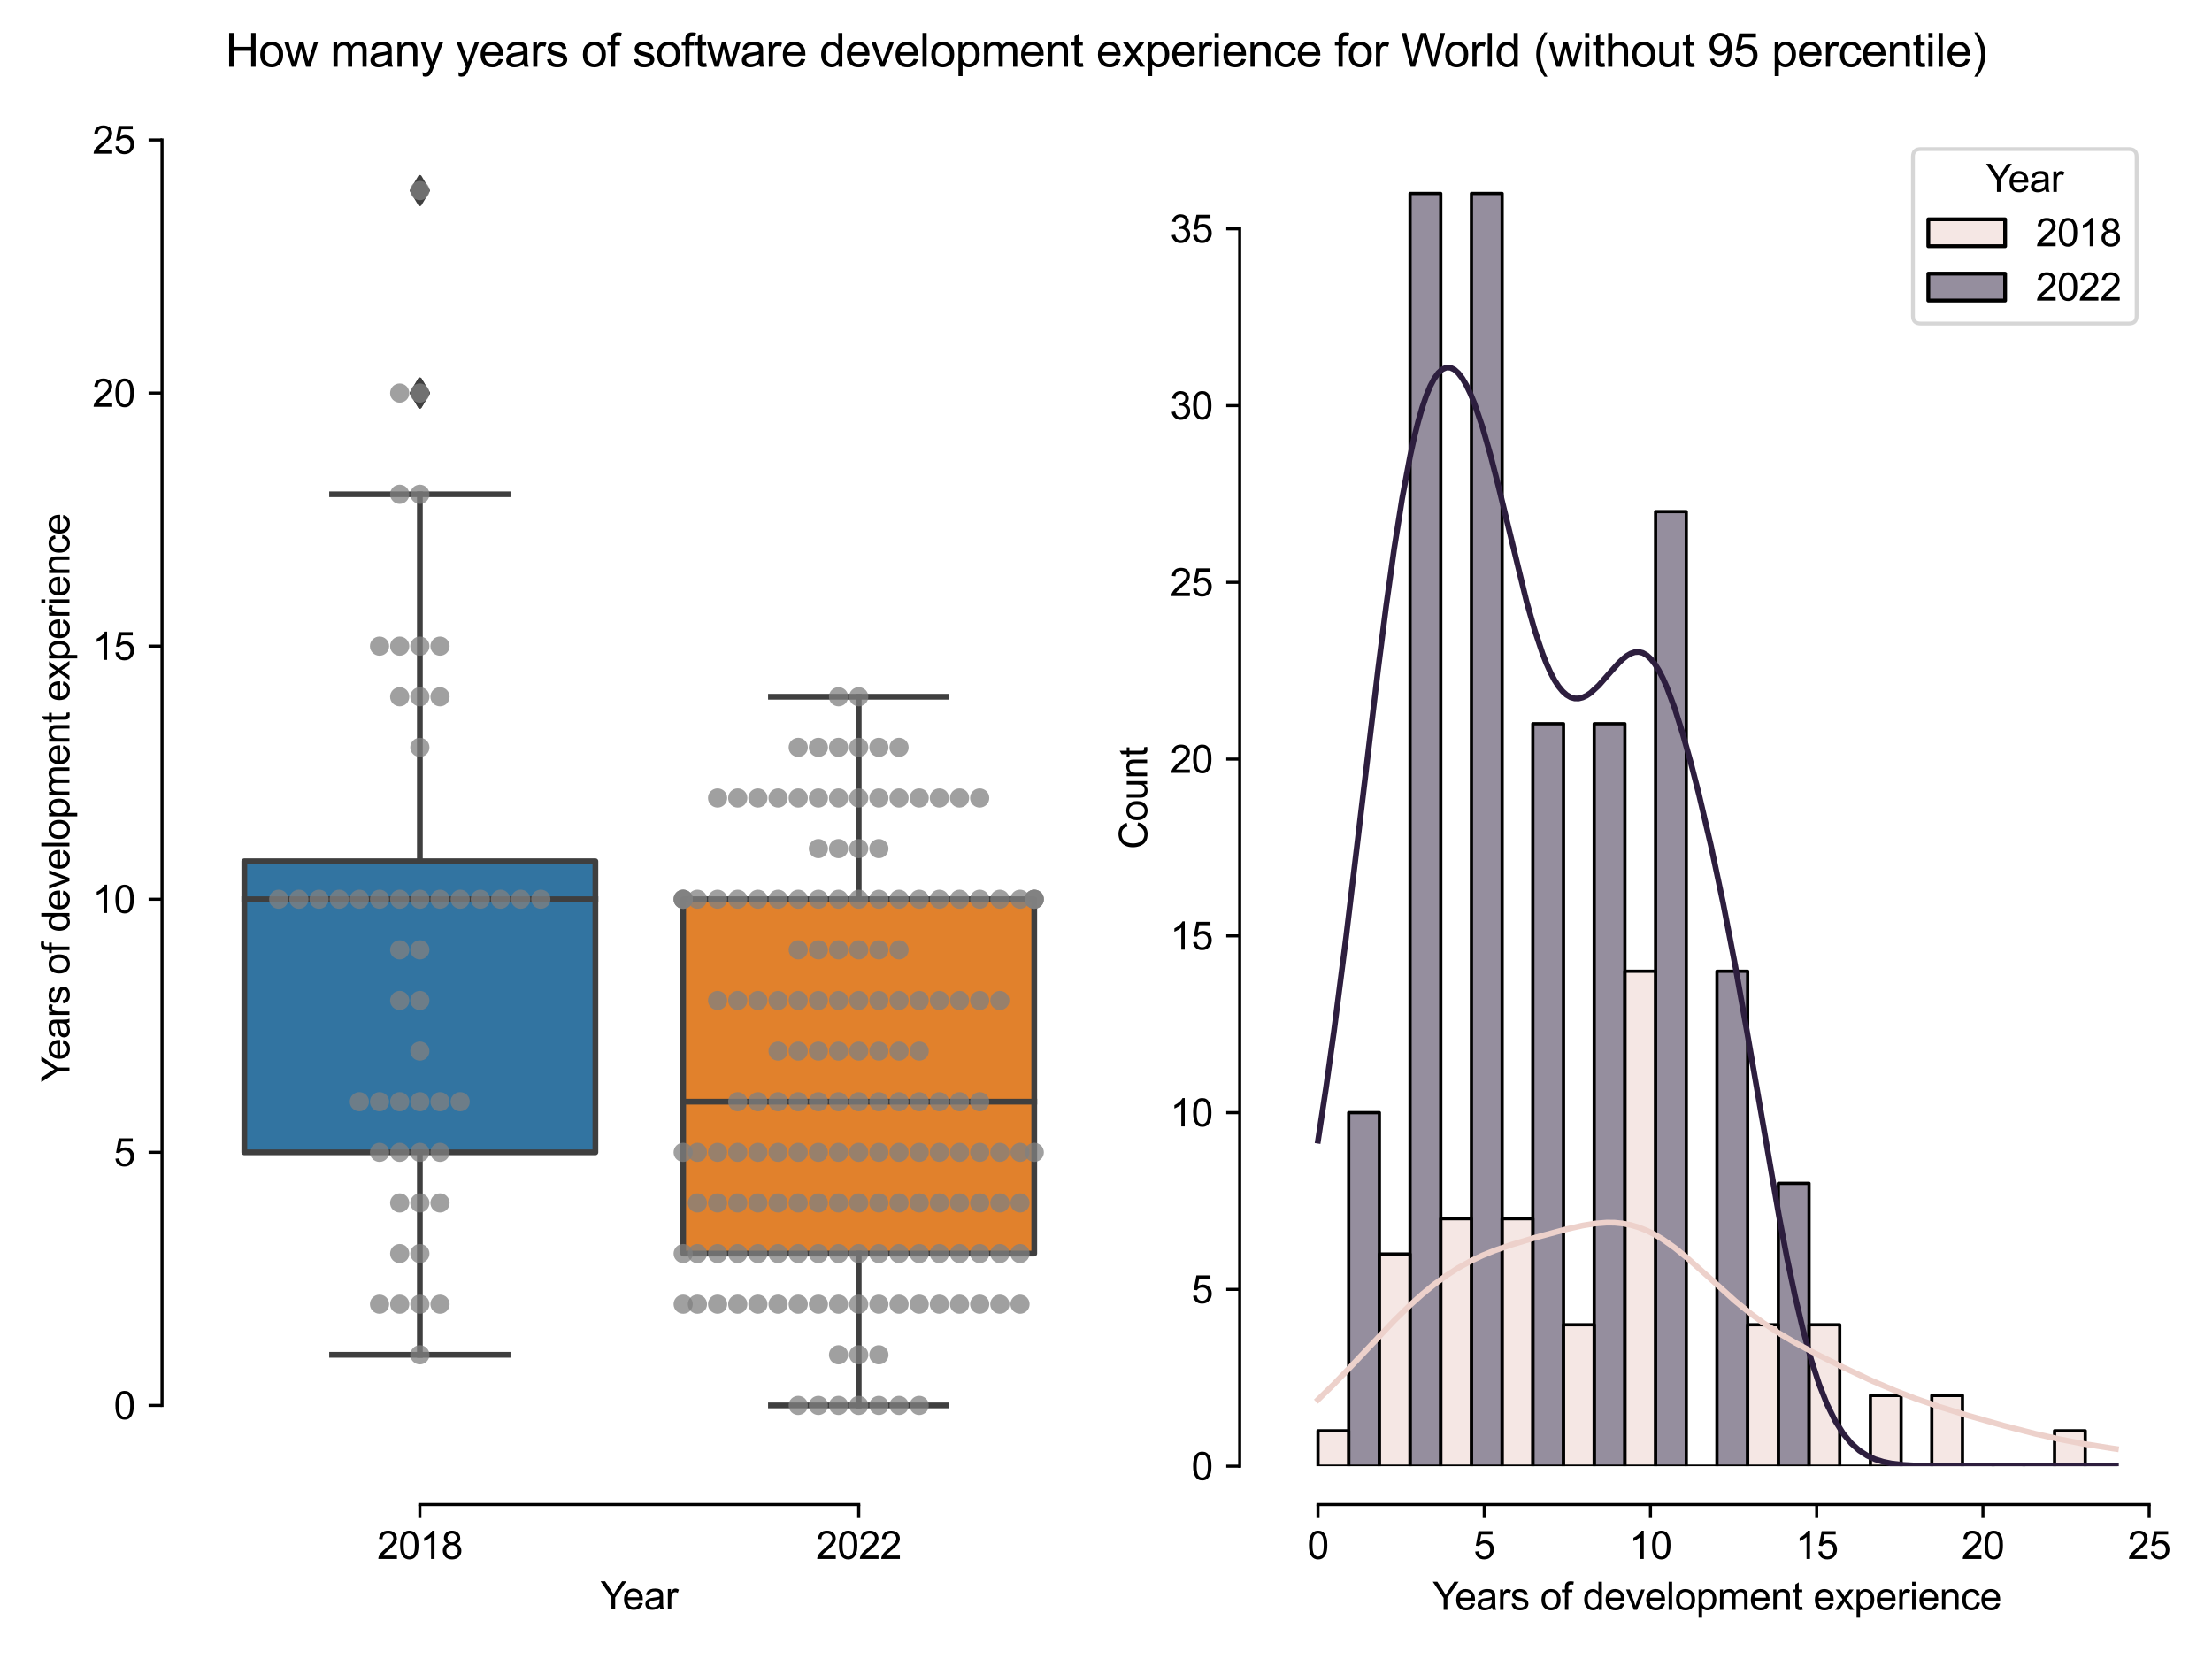 <?xml version="1.0" encoding="utf-8" standalone="no"?>
<!DOCTYPE svg PUBLIC "-//W3C//DTD SVG 1.1//EN"
  "http://www.w3.org/Graphics/SVG/1.1/DTD/svg11.dtd">
<svg xmlns:xlink="http://www.w3.org/1999/xlink" width="576pt" height="432pt" viewBox="0 0 576 432" xmlns="http://www.w3.org/2000/svg" version="1.1">
 <defs>
  <style type="text/css">*{stroke-linejoin: round; stroke-linecap: butt}</style>
 </defs>
 <g id="figure_1">
  <g id="patch_1">
   <path d="M 0 432 
L 576 432 
L 576 0 
L 0 0 
z
" style="fill: #ffffff"/>
  </g>
  <g id="axes_1">
   <g id="patch_2">
    <path d="M 52.189 381.788 
L 280.746 381.788 
L 280.746 33.804 
L 52.189 33.804 
z
" style="fill: #ffffff"/>
   </g>
   <g id="patch_3">
    <path d="M 63.617 300.064 
L 155.04 300.064 
L 155.04 224.272 
L 63.617 224.272 
L 63.617 300.064 
z
" clip-path="url(#p0bd7c706a9)" style="fill: #3274a1; stroke: #3f3f3f; stroke-width: 1.5; stroke-linejoin: miter"/>
   </g>
   <g id="patch_4">
    <path d="M 177.895 326.426 
L 269.318 326.426 
L 269.318 234.158 
L 177.895 234.158 
L 177.895 326.426 
z
" clip-path="url(#p0bd7c706a9)" style="fill: #e1812c; stroke: #3f3f3f; stroke-width: 1.5; stroke-linejoin: miter"/>
   </g>
   <g id="matplotlib.axis_1">
    <g id="xtick_1">
     <g id="line2d_1">
      <defs>
       <path id="m4c99cd72f3" d="M 0 0 
L 0 3.5 
" style="stroke: #000000; stroke-width: 0.8"/>
      </defs>
      <g>
       <use xlink:href="#m4c99cd72f3" x="109.328" y="391.788" style="stroke: #000000; stroke-width: 0.8"/>
      </g>
     </g>
     <g id="text_1">
      <!-- 2018 -->
      <g transform="translate(98.206 405.945) scale(0.1 -0.1)">
       <defs>
        <path id="ArialMT-32" d="M 3222 541 
L 3222 0 
L 194 0 
Q 188 203 259 391 
Q 375 700 629 1000 
Q 884 1300 1366 1694 
Q 2113 2306 2375 2664 
Q 2638 3022 2638 3341 
Q 2638 3675 2398 3904 
Q 2159 4134 1775 4134 
Q 1369 4134 1125 3890 
Q 881 3647 878 3216 
L 300 3275 
Q 359 3922 746 4261 
Q 1134 4600 1788 4600 
Q 2447 4600 2831 4234 
Q 3216 3869 3216 3328 
Q 3216 3053 3103 2787 
Q 2991 2522 2730 2228 
Q 2469 1934 1863 1422 
Q 1356 997 1212 845 
Q 1069 694 975 541 
L 3222 541 
z
" transform="scale(0.016)"/>
        <path id="ArialMT-30" d="M 266 2259 
Q 266 3072 433 3567 
Q 600 4063 929 4331 
Q 1259 4600 1759 4600 
Q 2128 4600 2406 4451 
Q 2684 4303 2865 4023 
Q 3047 3744 3150 3342 
Q 3253 2941 3253 2259 
Q 3253 1453 3087 958 
Q 2922 463 2592 192 
Q 2263 -78 1759 -78 
Q 1097 -78 719 397 
Q 266 969 266 2259 
z
M 844 2259 
Q 844 1131 1108 757 
Q 1372 384 1759 384 
Q 2147 384 2411 759 
Q 2675 1134 2675 2259 
Q 2675 3391 2411 3762 
Q 2147 4134 1753 4134 
Q 1366 4134 1134 3806 
Q 844 3388 844 2259 
z
" transform="scale(0.016)"/>
        <path id="ArialMT-31" d="M 2384 0 
L 1822 0 
L 1822 3584 
Q 1619 3391 1289 3197 
Q 959 3003 697 2906 
L 697 3450 
Q 1169 3672 1522 3987 
Q 1875 4303 2022 4600 
L 2384 4600 
L 2384 0 
z
" transform="scale(0.016)"/>
        <path id="ArialMT-38" d="M 1131 2484 
Q 781 2613 612 2850 
Q 444 3088 444 3419 
Q 444 3919 803 4259 
Q 1163 4600 1759 4600 
Q 2359 4600 2725 4251 
Q 3091 3903 3091 3403 
Q 3091 3084 2923 2848 
Q 2756 2613 2416 2484 
Q 2838 2347 3058 2040 
Q 3278 1734 3278 1309 
Q 3278 722 2862 322 
Q 2447 -78 1769 -78 
Q 1091 -78 675 323 
Q 259 725 259 1325 
Q 259 1772 486 2073 
Q 713 2375 1131 2484 
z
M 1019 3438 
Q 1019 3113 1228 2906 
Q 1438 2700 1772 2700 
Q 2097 2700 2305 2904 
Q 2513 3109 2513 3406 
Q 2513 3716 2298 3927 
Q 2084 4138 1766 4138 
Q 1444 4138 1231 3931 
Q 1019 3725 1019 3438 
z
M 838 1322 
Q 838 1081 952 856 
Q 1066 631 1291 507 
Q 1516 384 1775 384 
Q 2178 384 2440 643 
Q 2703 903 2703 1303 
Q 2703 1709 2433 1975 
Q 2163 2241 1756 2241 
Q 1359 2241 1098 1978 
Q 838 1716 838 1322 
z
" transform="scale(0.016)"/>
       </defs>
       <use xlink:href="#ArialMT-32"/>
       <use xlink:href="#ArialMT-30" x="55.615"/>
       <use xlink:href="#ArialMT-31" x="111.23"/>
       <use xlink:href="#ArialMT-38" x="166.846"/>
      </g>
     </g>
    </g>
    <g id="xtick_2">
     <g id="line2d_2">
      <g>
       <use xlink:href="#m4c99cd72f3" x="223.607" y="391.788" style="stroke: #000000; stroke-width: 0.8"/>
      </g>
     </g>
     <g id="text_2">
      <!-- 2022 -->
      <g transform="translate(212.485 405.945) scale(0.1 -0.1)">
       <use xlink:href="#ArialMT-32"/>
       <use xlink:href="#ArialMT-30" x="55.615"/>
       <use xlink:href="#ArialMT-32" x="111.23"/>
       <use xlink:href="#ArialMT-32" x="166.846"/>
      </g>
     </g>
    </g>
    <g id="text_3">
     <!-- Year -->
     <g transform="translate(156.363 419.091) scale(0.1 -0.1)">
      <defs>
       <path id="ArialMT-59" d="M 1784 0 
L 1784 1941 
L 19 4581 
L 756 4581 
L 1659 3200 
Q 1909 2813 2125 2425 
Q 2331 2784 2625 3234 
L 3513 4581 
L 4219 4581 
L 2391 1941 
L 2391 0 
L 1784 0 
z
" transform="scale(0.016)"/>
       <path id="ArialMT-65" d="M 2694 1069 
L 3275 997 
Q 3138 488 2766 206 
Q 2394 -75 1816 -75 
Q 1088 -75 661 373 
Q 234 822 234 1631 
Q 234 2469 665 2931 
Q 1097 3394 1784 3394 
Q 2450 3394 2872 2941 
Q 3294 2488 3294 1666 
Q 3294 1616 3291 1516 
L 816 1516 
Q 847 969 1125 678 
Q 1403 388 1819 388 
Q 2128 388 2347 550 
Q 2566 713 2694 1069 
z
M 847 1978 
L 2700 1978 
Q 2663 2397 2488 2606 
Q 2219 2931 1791 2931 
Q 1403 2931 1139 2672 
Q 875 2413 847 1978 
z
" transform="scale(0.016)"/>
       <path id="ArialMT-61" d="M 2588 409 
Q 2275 144 1986 34 
Q 1697 -75 1366 -75 
Q 819 -75 525 192 
Q 231 459 231 875 
Q 231 1119 342 1320 
Q 453 1522 633 1644 
Q 813 1766 1038 1828 
Q 1203 1872 1538 1913 
Q 2219 1994 2541 2106 
Q 2544 2222 2544 2253 
Q 2544 2597 2384 2738 
Q 2169 2928 1744 2928 
Q 1347 2928 1158 2789 
Q 969 2650 878 2297 
L 328 2372 
Q 403 2725 575 2942 
Q 747 3159 1072 3276 
Q 1397 3394 1825 3394 
Q 2250 3394 2515 3294 
Q 2781 3194 2906 3042 
Q 3031 2891 3081 2659 
Q 3109 2516 3109 2141 
L 3109 1391 
Q 3109 606 3145 398 
Q 3181 191 3288 0 
L 2700 0 
Q 2613 175 2588 409 
z
M 2541 1666 
Q 2234 1541 1622 1453 
Q 1275 1403 1131 1340 
Q 988 1278 909 1158 
Q 831 1038 831 891 
Q 831 666 1001 516 
Q 1172 366 1500 366 
Q 1825 366 2078 508 
Q 2331 650 2450 897 
Q 2541 1088 2541 1459 
L 2541 1666 
z
" transform="scale(0.016)"/>
       <path id="ArialMT-72" d="M 416 0 
L 416 3319 
L 922 3319 
L 922 2816 
Q 1116 3169 1280 3281 
Q 1444 3394 1641 3394 
Q 1925 3394 2219 3213 
L 2025 2691 
Q 1819 2813 1613 2813 
Q 1428 2813 1281 2702 
Q 1134 2591 1072 2394 
Q 978 2094 978 1738 
L 978 0 
L 416 0 
z
" transform="scale(0.016)"/>
      </defs>
      <use xlink:href="#ArialMT-59"/>
      <use xlink:href="#ArialMT-65" x="57.574"/>
      <use xlink:href="#ArialMT-61" x="113.189"/>
      <use xlink:href="#ArialMT-72" x="168.805"/>
     </g>
    </g>
   </g>
   <g id="matplotlib.axis_2">
    <g id="ytick_1">
     <g id="line2d_3">
      <defs>
       <path id="m8e343aef83" d="M 0 0 
L -3.5 0 
" style="stroke: #000000; stroke-width: 0.8"/>
      </defs>
      <g>
       <use xlink:href="#m8e343aef83" x="42.189" y="365.97" style="stroke: #000000; stroke-width: 0.8"/>
      </g>
     </g>
     <g id="text_4">
      <!-- 0 -->
      <g transform="translate(29.628 369.549) scale(0.1 -0.1)">
       <use xlink:href="#ArialMT-30"/>
      </g>
     </g>
    </g>
    <g id="ytick_2">
     <g id="line2d_4">
      <g>
       <use xlink:href="#m8e343aef83" x="42.189" y="300.064" style="stroke: #000000; stroke-width: 0.8"/>
      </g>
     </g>
     <g id="text_5">
      <!-- 5 -->
      <g transform="translate(29.628 303.643) scale(0.1 -0.1)">
       <defs>
        <path id="ArialMT-35" d="M 266 1200 
L 856 1250 
Q 922 819 1161 601 
Q 1400 384 1738 384 
Q 2144 384 2425 690 
Q 2706 997 2706 1503 
Q 2706 1984 2436 2262 
Q 2166 2541 1728 2541 
Q 1456 2541 1237 2417 
Q 1019 2294 894 2097 
L 366 2166 
L 809 4519 
L 3088 4519 
L 3088 3981 
L 1259 3981 
L 1013 2750 
Q 1425 3038 1878 3038 
Q 2478 3038 2890 2622 
Q 3303 2206 3303 1553 
Q 3303 931 2941 478 
Q 2500 -78 1738 -78 
Q 1113 -78 717 272 
Q 322 622 266 1200 
z
" transform="scale(0.016)"/>
       </defs>
       <use xlink:href="#ArialMT-35"/>
      </g>
     </g>
    </g>
    <g id="ytick_3">
     <g id="line2d_5">
      <g>
       <use xlink:href="#m8e343aef83" x="42.189" y="234.158" style="stroke: #000000; stroke-width: 0.8"/>
      </g>
     </g>
     <g id="text_6">
      <!-- 10 -->
      <g transform="translate(24.067 237.737) scale(0.1 -0.1)">
       <use xlink:href="#ArialMT-31"/>
       <use xlink:href="#ArialMT-30" x="55.615"/>
      </g>
     </g>
    </g>
    <g id="ytick_4">
     <g id="line2d_6">
      <g>
       <use xlink:href="#m8e343aef83" x="42.189" y="168.252" style="stroke: #000000; stroke-width: 0.8"/>
      </g>
     </g>
     <g id="text_7">
      <!-- 15 -->
      <g transform="translate(24.067 171.831) scale(0.1 -0.1)">
       <use xlink:href="#ArialMT-31"/>
       <use xlink:href="#ArialMT-35" x="55.615"/>
      </g>
     </g>
    </g>
    <g id="ytick_5">
     <g id="line2d_7">
      <g>
       <use xlink:href="#m8e343aef83" x="42.189" y="102.346" style="stroke: #000000; stroke-width: 0.8"/>
      </g>
     </g>
     <g id="text_8">
      <!-- 20 -->
      <g transform="translate(24.067 105.925) scale(0.1 -0.1)">
       <use xlink:href="#ArialMT-32"/>
       <use xlink:href="#ArialMT-30" x="55.615"/>
      </g>
     </g>
    </g>
    <g id="ytick_6">
     <g id="line2d_8">
      <g>
       <use xlink:href="#m8e343aef83" x="42.189" y="36.44" style="stroke: #000000; stroke-width: 0.8"/>
      </g>
     </g>
     <g id="text_9">
      <!-- 25 -->
      <g transform="translate(24.067 40.019) scale(0.1 -0.1)">
       <use xlink:href="#ArialMT-32"/>
       <use xlink:href="#ArialMT-35" x="55.615"/>
      </g>
     </g>
    </g>
    <g id="text_10">
     <!-- Years of development experience -->
     <g transform="translate(18.08 281.824) rotate(-90) scale(0.1 -0.1)">
      <defs>
       <path id="ArialMT-73" d="M 197 991 
L 753 1078 
Q 800 744 1014 566 
Q 1228 388 1613 388 
Q 2000 388 2187 545 
Q 2375 703 2375 916 
Q 2375 1106 2209 1216 
Q 2094 1291 1634 1406 
Q 1016 1563 777 1677 
Q 538 1791 414 1992 
Q 291 2194 291 2438 
Q 291 2659 392 2848 
Q 494 3038 669 3163 
Q 800 3259 1026 3326 
Q 1253 3394 1513 3394 
Q 1903 3394 2198 3281 
Q 2494 3169 2634 2976 
Q 2775 2784 2828 2463 
L 2278 2388 
Q 2241 2644 2061 2787 
Q 1881 2931 1553 2931 
Q 1166 2931 1000 2803 
Q 834 2675 834 2503 
Q 834 2394 903 2306 
Q 972 2216 1119 2156 
Q 1203 2125 1616 2013 
Q 2213 1853 2448 1751 
Q 2684 1650 2818 1456 
Q 2953 1263 2953 975 
Q 2953 694 2789 445 
Q 2625 197 2315 61 
Q 2006 -75 1616 -75 
Q 969 -75 630 194 
Q 291 463 197 991 
z
" transform="scale(0.016)"/>
       <path id="ArialMT-20" transform="scale(0.016)"/>
       <path id="ArialMT-6f" d="M 213 1659 
Q 213 2581 725 3025 
Q 1153 3394 1769 3394 
Q 2453 3394 2887 2945 
Q 3322 2497 3322 1706 
Q 3322 1066 3130 698 
Q 2938 331 2570 128 
Q 2203 -75 1769 -75 
Q 1072 -75 642 372 
Q 213 819 213 1659 
z
M 791 1659 
Q 791 1022 1069 705 
Q 1347 388 1769 388 
Q 2188 388 2466 706 
Q 2744 1025 2744 1678 
Q 2744 2294 2464 2611 
Q 2184 2928 1769 2928 
Q 1347 2928 1069 2612 
Q 791 2297 791 1659 
z
" transform="scale(0.016)"/>
       <path id="ArialMT-66" d="M 556 0 
L 556 2881 
L 59 2881 
L 59 3319 
L 556 3319 
L 556 3672 
Q 556 4006 616 4169 
Q 697 4388 901 4523 
Q 1106 4659 1475 4659 
Q 1713 4659 2000 4603 
L 1916 4113 
Q 1741 4144 1584 4144 
Q 1328 4144 1222 4034 
Q 1116 3925 1116 3625 
L 1116 3319 
L 1763 3319 
L 1763 2881 
L 1116 2881 
L 1116 0 
L 556 0 
z
" transform="scale(0.016)"/>
       <path id="ArialMT-64" d="M 2575 0 
L 2575 419 
Q 2259 -75 1647 -75 
Q 1250 -75 917 144 
Q 584 363 401 755 
Q 219 1147 219 1656 
Q 219 2153 384 2558 
Q 550 2963 881 3178 
Q 1213 3394 1622 3394 
Q 1922 3394 2156 3267 
Q 2391 3141 2538 2938 
L 2538 4581 
L 3097 4581 
L 3097 0 
L 2575 0 
z
M 797 1656 
Q 797 1019 1065 703 
Q 1334 388 1700 388 
Q 2069 388 2326 689 
Q 2584 991 2584 1609 
Q 2584 2291 2321 2609 
Q 2059 2928 1675 2928 
Q 1300 2928 1048 2622 
Q 797 2316 797 1656 
z
" transform="scale(0.016)"/>
       <path id="ArialMT-76" d="M 1344 0 
L 81 3319 
L 675 3319 
L 1388 1331 
Q 1503 1009 1600 663 
Q 1675 925 1809 1294 
L 2547 3319 
L 3125 3319 
L 1869 0 
L 1344 0 
z
" transform="scale(0.016)"/>
       <path id="ArialMT-6c" d="M 409 0 
L 409 4581 
L 972 4581 
L 972 0 
L 409 0 
z
" transform="scale(0.016)"/>
       <path id="ArialMT-70" d="M 422 -1272 
L 422 3319 
L 934 3319 
L 934 2888 
Q 1116 3141 1344 3267 
Q 1572 3394 1897 3394 
Q 2322 3394 2647 3175 
Q 2972 2956 3137 2557 
Q 3303 2159 3303 1684 
Q 3303 1175 3120 767 
Q 2938 359 2589 142 
Q 2241 -75 1856 -75 
Q 1575 -75 1351 44 
Q 1128 163 984 344 
L 984 -1272 
L 422 -1272 
z
M 931 1641 
Q 931 1000 1190 694 
Q 1450 388 1819 388 
Q 2194 388 2461 705 
Q 2728 1022 2728 1688 
Q 2728 2322 2467 2637 
Q 2206 2953 1844 2953 
Q 1484 2953 1207 2617 
Q 931 2281 931 1641 
z
" transform="scale(0.016)"/>
       <path id="ArialMT-6d" d="M 422 0 
L 422 3319 
L 925 3319 
L 925 2853 
Q 1081 3097 1340 3245 
Q 1600 3394 1931 3394 
Q 2300 3394 2536 3241 
Q 2772 3088 2869 2813 
Q 3263 3394 3894 3394 
Q 4388 3394 4653 3120 
Q 4919 2847 4919 2278 
L 4919 0 
L 4359 0 
L 4359 2091 
Q 4359 2428 4304 2576 
Q 4250 2725 4106 2815 
Q 3963 2906 3769 2906 
Q 3419 2906 3187 2673 
Q 2956 2441 2956 1928 
L 2956 0 
L 2394 0 
L 2394 2156 
Q 2394 2531 2256 2718 
Q 2119 2906 1806 2906 
Q 1569 2906 1367 2781 
Q 1166 2656 1075 2415 
Q 984 2175 984 1722 
L 984 0 
L 422 0 
z
" transform="scale(0.016)"/>
       <path id="ArialMT-6e" d="M 422 0 
L 422 3319 
L 928 3319 
L 928 2847 
Q 1294 3394 1984 3394 
Q 2284 3394 2536 3286 
Q 2788 3178 2913 3003 
Q 3038 2828 3088 2588 
Q 3119 2431 3119 2041 
L 3119 0 
L 2556 0 
L 2556 2019 
Q 2556 2363 2490 2533 
Q 2425 2703 2258 2804 
Q 2091 2906 1866 2906 
Q 1506 2906 1245 2678 
Q 984 2450 984 1813 
L 984 0 
L 422 0 
z
" transform="scale(0.016)"/>
       <path id="ArialMT-74" d="M 1650 503 
L 1731 6 
Q 1494 -44 1306 -44 
Q 1000 -44 831 53 
Q 663 150 594 308 
Q 525 466 525 972 
L 525 2881 
L 113 2881 
L 113 3319 
L 525 3319 
L 525 4141 
L 1084 4478 
L 1084 3319 
L 1650 3319 
L 1650 2881 
L 1084 2881 
L 1084 941 
Q 1084 700 1114 631 
Q 1144 563 1211 522 
Q 1278 481 1403 481 
Q 1497 481 1650 503 
z
" transform="scale(0.016)"/>
       <path id="ArialMT-78" d="M 47 0 
L 1259 1725 
L 138 3319 
L 841 3319 
L 1350 2541 
Q 1494 2319 1581 2169 
Q 1719 2375 1834 2534 
L 2394 3319 
L 3066 3319 
L 1919 1756 
L 3153 0 
L 2463 0 
L 1781 1031 
L 1600 1309 
L 728 0 
L 47 0 
z
" transform="scale(0.016)"/>
       <path id="ArialMT-69" d="M 425 3934 
L 425 4581 
L 988 4581 
L 988 3934 
L 425 3934 
z
M 425 0 
L 425 3319 
L 988 3319 
L 988 0 
L 425 0 
z
" transform="scale(0.016)"/>
       <path id="ArialMT-63" d="M 2588 1216 
L 3141 1144 
Q 3050 572 2676 248 
Q 2303 -75 1759 -75 
Q 1078 -75 664 370 
Q 250 816 250 1647 
Q 250 2184 428 2587 
Q 606 2991 970 3192 
Q 1334 3394 1763 3394 
Q 2303 3394 2647 3120 
Q 2991 2847 3088 2344 
L 2541 2259 
Q 2463 2594 2264 2762 
Q 2066 2931 1784 2931 
Q 1359 2931 1093 2626 
Q 828 2322 828 1663 
Q 828 994 1084 691 
Q 1341 388 1753 388 
Q 2084 388 2306 591 
Q 2528 794 2588 1216 
z
" transform="scale(0.016)"/>
      </defs>
      <use xlink:href="#ArialMT-59"/>
      <use xlink:href="#ArialMT-65" x="57.574"/>
      <use xlink:href="#ArialMT-61" x="113.189"/>
      <use xlink:href="#ArialMT-72" x="168.805"/>
      <use xlink:href="#ArialMT-73" x="202.105"/>
      <use xlink:href="#ArialMT-20" x="252.105"/>
      <use xlink:href="#ArialMT-6f" x="279.889"/>
      <use xlink:href="#ArialMT-66" x="335.504"/>
      <use xlink:href="#ArialMT-20" x="363.287"/>
      <use xlink:href="#ArialMT-64" x="391.07"/>
      <use xlink:href="#ArialMT-65" x="446.686"/>
      <use xlink:href="#ArialMT-76" x="502.301"/>
      <use xlink:href="#ArialMT-65" x="552.301"/>
      <use xlink:href="#ArialMT-6c" x="607.916"/>
      <use xlink:href="#ArialMT-6f" x="630.133"/>
      <use xlink:href="#ArialMT-70" x="685.748"/>
      <use xlink:href="#ArialMT-6d" x="741.363"/>
      <use xlink:href="#ArialMT-65" x="824.664"/>
      <use xlink:href="#ArialMT-6e" x="880.279"/>
      <use xlink:href="#ArialMT-74" x="935.895"/>
      <use xlink:href="#ArialMT-20" x="963.678"/>
      <use xlink:href="#ArialMT-65" x="991.461"/>
      <use xlink:href="#ArialMT-78" x="1047.076"/>
      <use xlink:href="#ArialMT-70" x="1097.076"/>
      <use xlink:href="#ArialMT-65" x="1152.691"/>
      <use xlink:href="#ArialMT-72" x="1208.307"/>
      <use xlink:href="#ArialMT-69" x="1241.607"/>
      <use xlink:href="#ArialMT-65" x="1263.824"/>
      <use xlink:href="#ArialMT-6e" x="1319.439"/>
      <use xlink:href="#ArialMT-63" x="1375.055"/>
      <use xlink:href="#ArialMT-65" x="1425.055"/>
     </g>
    </g>
   </g>
   <g id="line2d_9">
    <path d="M 109.328 300.064 
L 109.328 352.789 
" clip-path="url(#p0bd7c706a9)" style="fill: none; stroke: #3f3f3f; stroke-width: 1.5; stroke-linecap: square"/>
   </g>
   <g id="line2d_10">
    <path d="M 109.328 224.272 
L 109.328 128.709 
" clip-path="url(#p0bd7c706a9)" style="fill: none; stroke: #3f3f3f; stroke-width: 1.5; stroke-linecap: square"/>
   </g>
   <g id="line2d_11">
    <path d="M 86.473 352.789 
L 132.184 352.789 
" clip-path="url(#p0bd7c706a9)" style="fill: none; stroke: #3f3f3f; stroke-width: 1.5; stroke-linecap: square"/>
   </g>
   <g id="line2d_12">
    <path d="M 86.473 128.709 
L 132.184 128.709 
" clip-path="url(#p0bd7c706a9)" style="fill: none; stroke: #3f3f3f; stroke-width: 1.5; stroke-linecap: square"/>
   </g>
   <g id="line2d_13">
    <defs>
     <path id="m1b309634d9" d="M -0 3.536 
L 2.121 0 
L -0 -3.536 
L -2.121 -0 
z
" style="stroke: #3f3f3f; stroke-linejoin: miter"/>
    </defs>
    <g clip-path="url(#p0bd7c706a9)">
     <use xlink:href="#m1b309634d9" x="109.328" y="49.621" style="fill: #3f3f3f; stroke: #3f3f3f; stroke-linejoin: miter"/>
     <use xlink:href="#m1b309634d9" x="109.328" y="102.346" style="fill: #3f3f3f; stroke: #3f3f3f; stroke-linejoin: miter"/>
     <use xlink:href="#m1b309634d9" x="109.328" y="102.346" style="fill: #3f3f3f; stroke: #3f3f3f; stroke-linejoin: miter"/>
    </g>
   </g>
   <g id="line2d_14">
    <path d="M 223.607 326.426 
L 223.607 365.97 
" clip-path="url(#p0bd7c706a9)" style="fill: none; stroke: #3f3f3f; stroke-width: 1.5; stroke-linecap: square"/>
   </g>
   <g id="line2d_15">
    <path d="M 223.607 234.158 
L 223.607 181.433 
" clip-path="url(#p0bd7c706a9)" style="fill: none; stroke: #3f3f3f; stroke-width: 1.5; stroke-linecap: square"/>
   </g>
   <g id="line2d_16">
    <path d="M 200.751 365.97 
L 246.463 365.97 
" clip-path="url(#p0bd7c706a9)" style="fill: none; stroke: #3f3f3f; stroke-width: 1.5; stroke-linecap: square"/>
   </g>
   <g id="line2d_17">
    <path d="M 200.751 181.433 
L 246.463 181.433 
" clip-path="url(#p0bd7c706a9)" style="fill: none; stroke: #3f3f3f; stroke-width: 1.5; stroke-linecap: square"/>
   </g>
   <g id="line2d_18"/>
   <g id="line2d_19">
    <path d="M 63.617 234.158 
L 155.04 234.158 
" clip-path="url(#p0bd7c706a9)" style="fill: none; stroke: #3f3f3f; stroke-width: 1.5; stroke-linecap: square"/>
   </g>
   <g id="line2d_20">
    <path d="M 177.895 286.883 
L 269.318 286.883 
" clip-path="url(#p0bd7c706a9)" style="fill: none; stroke: #3f3f3f; stroke-width: 1.5; stroke-linecap: square"/>
   </g>
   <g id="patch_5">
    <path d="M 42.189 365.97 
L 42.189 36.44 
" style="fill: none; stroke: #000000; stroke-width: 0.8; stroke-linejoin: miter; stroke-linecap: square"/>
   </g>
   <g id="patch_6">
    <path d="M 109.328 391.788 
L 223.607 391.788 
" style="fill: none; stroke: #000000; stroke-width: 0.8; stroke-linejoin: miter; stroke-linecap: square"/>
   </g>
   <g id="PathCollection_1">
    <defs>
     <path id="m7c0cf669a7" d="M 0 2.5 
C 0.663 2.5 1.299 2.237 1.768 1.768 
C 2.237 1.299 2.5 0.663 2.5 0 
C 2.5 -0.663 2.237 -1.299 1.768 -1.768 
C 1.299 -2.237 0.663 -2.5 0 -2.5 
C -0.663 -2.5 -1.299 -2.237 -1.768 -1.768 
C -2.237 -1.299 -2.5 -0.663 -2.5 0 
C -2.5 0.663 -2.237 1.299 -1.768 1.768 
C -1.299 2.237 -0.663 2.5 0 2.5 
z
"/>
    </defs>
    <g clip-path="url(#p0bd7c706a9)">
     <use xlink:href="#m7c0cf669a7" x="109.328" y="326.426" style="fill: #808080; fill-opacity: 0.75"/>
     <use xlink:href="#m7c0cf669a7" x="109.328" y="313.245" style="fill: #808080; fill-opacity: 0.75"/>
     <use xlink:href="#m7c0cf669a7" x="109.328" y="181.433" style="fill: #808080; fill-opacity: 0.75"/>
     <use xlink:href="#m7c0cf669a7" x="93.578" y="234.158" style="fill: #808080; fill-opacity: 0.75"/>
     <use xlink:href="#m7c0cf669a7" x="98.828" y="234.158" style="fill: #808080; fill-opacity: 0.75"/>
     <use xlink:href="#m7c0cf669a7" x="114.578" y="234.158" style="fill: #808080; fill-opacity: 0.75"/>
     <use xlink:href="#m7c0cf669a7" x="104.078" y="313.245" style="fill: #808080; fill-opacity: 0.75"/>
     <use xlink:href="#m7c0cf669a7" x="114.578" y="300.064" style="fill: #808080; fill-opacity: 0.75"/>
     <use xlink:href="#m7c0cf669a7" x="104.078" y="339.608" style="fill: #808080; fill-opacity: 0.75"/>
     <use xlink:href="#m7c0cf669a7" x="109.328" y="49.621" style="fill: #808080; fill-opacity: 0.75"/>
     <use xlink:href="#m7c0cf669a7" x="104.078" y="102.346" style="fill: #808080; fill-opacity: 0.75"/>
     <use xlink:href="#m7c0cf669a7" x="119.828" y="234.158" style="fill: #808080; fill-opacity: 0.75"/>
     <use xlink:href="#m7c0cf669a7" x="98.828" y="339.608" style="fill: #808080; fill-opacity: 0.75"/>
     <use xlink:href="#m7c0cf669a7" x="114.578" y="168.252" style="fill: #808080; fill-opacity: 0.75"/>
     <use xlink:href="#m7c0cf669a7" x="109.328" y="247.339" style="fill: #808080; fill-opacity: 0.75"/>
     <use xlink:href="#m7c0cf669a7" x="114.578" y="339.608" style="fill: #808080; fill-opacity: 0.75"/>
     <use xlink:href="#m7c0cf669a7" x="130.328" y="234.158" style="fill: #808080; fill-opacity: 0.75"/>
     <use xlink:href="#m7c0cf669a7" x="135.578" y="234.158" style="fill: #808080; fill-opacity: 0.75"/>
     <use xlink:href="#m7c0cf669a7" x="109.328" y="194.615" style="fill: #808080; fill-opacity: 0.75"/>
     <use xlink:href="#m7c0cf669a7" x="109.328" y="168.252" style="fill: #808080; fill-opacity: 0.75"/>
     <use xlink:href="#m7c0cf669a7" x="104.078" y="326.426" style="fill: #808080; fill-opacity: 0.75"/>
     <use xlink:href="#m7c0cf669a7" x="104.078" y="168.252" style="fill: #808080; fill-opacity: 0.75"/>
     <use xlink:href="#m7c0cf669a7" x="93.578" y="286.883" style="fill: #808080; fill-opacity: 0.75"/>
     <use xlink:href="#m7c0cf669a7" x="104.078" y="300.064" style="fill: #808080; fill-opacity: 0.75"/>
     <use xlink:href="#m7c0cf669a7" x="109.328" y="352.789" style="fill: #808080; fill-opacity: 0.75"/>
     <use xlink:href="#m7c0cf669a7" x="114.578" y="181.433" style="fill: #808080; fill-opacity: 0.75"/>
     <use xlink:href="#m7c0cf669a7" x="140.828" y="234.158" style="fill: #808080; fill-opacity: 0.75"/>
     <use xlink:href="#m7c0cf669a7" x="77.828" y="234.158" style="fill: #808080; fill-opacity: 0.75"/>
     <use xlink:href="#m7c0cf669a7" x="109.328" y="339.608" style="fill: #808080; fill-opacity: 0.75"/>
     <use xlink:href="#m7c0cf669a7" x="83.078" y="234.158" style="fill: #808080; fill-opacity: 0.75"/>
     <use xlink:href="#m7c0cf669a7" x="109.328" y="260.521" style="fill: #808080; fill-opacity: 0.75"/>
     <use xlink:href="#m7c0cf669a7" x="98.828" y="168.252" style="fill: #808080; fill-opacity: 0.75"/>
     <use xlink:href="#m7c0cf669a7" x="119.828" y="286.883" style="fill: #808080; fill-opacity: 0.75"/>
     <use xlink:href="#m7c0cf669a7" x="125.078" y="234.158" style="fill: #808080; fill-opacity: 0.75"/>
     <use xlink:href="#m7c0cf669a7" x="109.328" y="102.346" style="fill: #808080; fill-opacity: 0.75"/>
     <use xlink:href="#m7c0cf669a7" x="114.578" y="313.245" style="fill: #808080; fill-opacity: 0.75"/>
     <use xlink:href="#m7c0cf669a7" x="98.828" y="300.064" style="fill: #808080; fill-opacity: 0.75"/>
     <use xlink:href="#m7c0cf669a7" x="109.328" y="286.883" style="fill: #808080; fill-opacity: 0.75"/>
     <use xlink:href="#m7c0cf669a7" x="104.078" y="286.883" style="fill: #808080; fill-opacity: 0.75"/>
     <use xlink:href="#m7c0cf669a7" x="104.078" y="234.158" style="fill: #808080; fill-opacity: 0.75"/>
     <use xlink:href="#m7c0cf669a7" x="109.328" y="234.158" style="fill: #808080; fill-opacity: 0.75"/>
     <use xlink:href="#m7c0cf669a7" x="104.078" y="181.433" style="fill: #808080; fill-opacity: 0.75"/>
     <use xlink:href="#m7c0cf669a7" x="88.328" y="234.158" style="fill: #808080; fill-opacity: 0.75"/>
     <use xlink:href="#m7c0cf669a7" x="109.328" y="273.702" style="fill: #808080; fill-opacity: 0.75"/>
     <use xlink:href="#m7c0cf669a7" x="114.578" y="286.883" style="fill: #808080; fill-opacity: 0.75"/>
     <use xlink:href="#m7c0cf669a7" x="98.828" y="286.883" style="fill: #808080; fill-opacity: 0.75"/>
     <use xlink:href="#m7c0cf669a7" x="104.078" y="247.339" style="fill: #808080; fill-opacity: 0.75"/>
     <use xlink:href="#m7c0cf669a7" x="109.328" y="300.064" style="fill: #808080; fill-opacity: 0.75"/>
     <use xlink:href="#m7c0cf669a7" x="72.578" y="234.158" style="fill: #808080; fill-opacity: 0.75"/>
     <use xlink:href="#m7c0cf669a7" x="104.078" y="128.709" style="fill: #808080; fill-opacity: 0.75"/>
     <use xlink:href="#m7c0cf669a7" x="109.328" y="128.709" style="fill: #808080; fill-opacity: 0.75"/>
     <use xlink:href="#m7c0cf669a7" x="104.078" y="260.521" style="fill: #808080; fill-opacity: 0.75"/>
    </g>
   </g>
   <g id="PathCollection_2">
    <g clip-path="url(#p0bd7c706a9)">
     <use xlink:href="#m7c0cf669a7" x="207.857" y="339.608" style="fill: #808080; fill-opacity: 0.75"/>
     <use xlink:href="#m7c0cf669a7" x="249.857" y="300.064" style="fill: #808080; fill-opacity: 0.75"/>
     <use xlink:href="#m7c0cf669a7" x="244.607" y="313.245" style="fill: #808080; fill-opacity: 0.75"/>
     <use xlink:href="#m7c0cf669a7" x="265.607" y="339.608" style="fill: #808080; fill-opacity: 0.75"/>
     <use xlink:href="#m7c0cf669a7" x="192.107" y="313.245" style="fill: #808080; fill-opacity: 0.75"/>
     <use xlink:href="#m7c0cf669a7" x="249.857" y="207.796" style="fill: #808080; fill-opacity: 0.75"/>
     <use xlink:href="#m7c0cf669a7" x="186.857" y="326.426" style="fill: #808080; fill-opacity: 0.75"/>
     <use xlink:href="#m7c0cf669a7" x="192.107" y="260.521" style="fill: #808080; fill-opacity: 0.75"/>
     <use xlink:href="#m7c0cf669a7" x="244.607" y="300.064" style="fill: #808080; fill-opacity: 0.75"/>
     <use xlink:href="#m7c0cf669a7" x="207.857" y="234.158" style="fill: #808080; fill-opacity: 0.75"/>
     <use xlink:href="#m7c0cf669a7" x="265.607" y="313.245" style="fill: #808080; fill-opacity: 0.75"/>
     <use xlink:href="#m7c0cf669a7" x="234.107" y="365.97" style="fill: #808080; fill-opacity: 0.75"/>
     <use xlink:href="#m7c0cf669a7" x="202.607" y="326.426" style="fill: #808080; fill-opacity: 0.75"/>
     <use xlink:href="#m7c0cf669a7" x="177.895" y="339.608" style="fill: #808080; fill-opacity: 0.75"/>
     <use xlink:href="#m7c0cf669a7" x="202.607" y="286.883" style="fill: #808080; fill-opacity: 0.75"/>
     <use xlink:href="#m7c0cf669a7" x="218.357" y="247.339" style="fill: #808080; fill-opacity: 0.75"/>
     <use xlink:href="#m7c0cf669a7" x="228.857" y="220.977" style="fill: #808080; fill-opacity: 0.75"/>
     <use xlink:href="#m7c0cf669a7" x="213.107" y="326.426" style="fill: #808080; fill-opacity: 0.75"/>
     <use xlink:href="#m7c0cf669a7" x="228.857" y="300.064" style="fill: #808080; fill-opacity: 0.75"/>
     <use xlink:href="#m7c0cf669a7" x="197.357" y="326.426" style="fill: #808080; fill-opacity: 0.75"/>
     <use xlink:href="#m7c0cf669a7" x="213.107" y="273.702" style="fill: #808080; fill-opacity: 0.75"/>
     <use xlink:href="#m7c0cf669a7" x="181.607" y="300.064" style="fill: #808080; fill-opacity: 0.75"/>
     <use xlink:href="#m7c0cf669a7" x="177.895" y="326.426" style="fill: #808080; fill-opacity: 0.75"/>
     <use xlink:href="#m7c0cf669a7" x="181.607" y="326.426" style="fill: #808080; fill-opacity: 0.75"/>
     <use xlink:href="#m7c0cf669a7" x="249.857" y="260.521" style="fill: #808080; fill-opacity: 0.75"/>
     <use xlink:href="#m7c0cf669a7" x="223.607" y="260.521" style="fill: #808080; fill-opacity: 0.75"/>
     <use xlink:href="#m7c0cf669a7" x="234.107" y="194.615" style="fill: #808080; fill-opacity: 0.75"/>
     <use xlink:href="#m7c0cf669a7" x="244.607" y="286.883" style="fill: #808080; fill-opacity: 0.75"/>
     <use xlink:href="#m7c0cf669a7" x="260.357" y="339.608" style="fill: #808080; fill-opacity: 0.75"/>
     <use xlink:href="#m7c0cf669a7" x="223.607" y="234.158" style="fill: #808080; fill-opacity: 0.75"/>
     <use xlink:href="#m7c0cf669a7" x="265.607" y="326.426" style="fill: #808080; fill-opacity: 0.75"/>
     <use xlink:href="#m7c0cf669a7" x="244.607" y="234.158" style="fill: #808080; fill-opacity: 0.75"/>
     <use xlink:href="#m7c0cf669a7" x="197.357" y="313.245" style="fill: #808080; fill-opacity: 0.75"/>
     <use xlink:href="#m7c0cf669a7" x="207.857" y="365.97" style="fill: #808080; fill-opacity: 0.75"/>
     <use xlink:href="#m7c0cf669a7" x="213.107" y="260.521" style="fill: #808080; fill-opacity: 0.75"/>
     <use xlink:href="#m7c0cf669a7" x="213.107" y="247.339" style="fill: #808080; fill-opacity: 0.75"/>
     <use xlink:href="#m7c0cf669a7" x="192.107" y="207.796" style="fill: #808080; fill-opacity: 0.75"/>
     <use xlink:href="#m7c0cf669a7" x="218.357" y="273.702" style="fill: #808080; fill-opacity: 0.75"/>
     <use xlink:href="#m7c0cf669a7" x="192.107" y="286.883" style="fill: #808080; fill-opacity: 0.75"/>
     <use xlink:href="#m7c0cf669a7" x="223.607" y="339.608" style="fill: #808080; fill-opacity: 0.75"/>
     <use xlink:href="#m7c0cf669a7" x="249.857" y="326.426" style="fill: #808080; fill-opacity: 0.75"/>
     <use xlink:href="#m7c0cf669a7" x="177.895" y="300.064" style="fill: #808080; fill-opacity: 0.75"/>
     <use xlink:href="#m7c0cf669a7" x="213.107" y="207.796" style="fill: #808080; fill-opacity: 0.75"/>
     <use xlink:href="#m7c0cf669a7" x="213.107" y="234.158" style="fill: #808080; fill-opacity: 0.75"/>
     <use xlink:href="#m7c0cf669a7" x="186.857" y="313.245" style="fill: #808080; fill-opacity: 0.75"/>
     <use xlink:href="#m7c0cf669a7" x="197.357" y="286.883" style="fill: #808080; fill-opacity: 0.75"/>
     <use xlink:href="#m7c0cf669a7" x="218.357" y="220.977" style="fill: #808080; fill-opacity: 0.75"/>
     <use xlink:href="#m7c0cf669a7" x="249.857" y="286.883" style="fill: #808080; fill-opacity: 0.75"/>
     <use xlink:href="#m7c0cf669a7" x="181.607" y="234.158" style="fill: #808080; fill-opacity: 0.75"/>
     <use xlink:href="#m7c0cf669a7" x="202.607" y="260.521" style="fill: #808080; fill-opacity: 0.75"/>
     <use xlink:href="#m7c0cf669a7" x="269.318" y="234.158" style="fill: #808080; fill-opacity: 0.75"/>
     <use xlink:href="#m7c0cf669a7" x="255.107" y="260.521" style="fill: #808080; fill-opacity: 0.75"/>
     <use xlink:href="#m7c0cf669a7" x="202.607" y="207.796" style="fill: #808080; fill-opacity: 0.75"/>
     <use xlink:href="#m7c0cf669a7" x="218.357" y="339.608" style="fill: #808080; fill-opacity: 0.75"/>
     <use xlink:href="#m7c0cf669a7" x="202.607" y="313.245" style="fill: #808080; fill-opacity: 0.75"/>
     <use xlink:href="#m7c0cf669a7" x="255.107" y="207.796" style="fill: #808080; fill-opacity: 0.75"/>
     <use xlink:href="#m7c0cf669a7" x="228.857" y="326.426" style="fill: #808080; fill-opacity: 0.75"/>
     <use xlink:href="#m7c0cf669a7" x="269.318" y="234.158" style="fill: #808080; fill-opacity: 0.75"/>
     <use xlink:href="#m7c0cf669a7" x="197.357" y="207.796" style="fill: #808080; fill-opacity: 0.75"/>
     <use xlink:href="#m7c0cf669a7" x="244.607" y="207.796" style="fill: #808080; fill-opacity: 0.75"/>
     <use xlink:href="#m7c0cf669a7" x="228.857" y="313.245" style="fill: #808080; fill-opacity: 0.75"/>
     <use xlink:href="#m7c0cf669a7" x="269.318" y="234.158" style="fill: #808080; fill-opacity: 0.75"/>
     <use xlink:href="#m7c0cf669a7" x="218.357" y="326.426" style="fill: #808080; fill-opacity: 0.75"/>
     <use xlink:href="#m7c0cf669a7" x="234.107" y="273.702" style="fill: #808080; fill-opacity: 0.75"/>
     <use xlink:href="#m7c0cf669a7" x="223.607" y="352.789" style="fill: #808080; fill-opacity: 0.75"/>
     <use xlink:href="#m7c0cf669a7" x="239.357" y="260.521" style="fill: #808080; fill-opacity: 0.75"/>
     <use xlink:href="#m7c0cf669a7" x="269.318" y="300.064" style="fill: #808080; fill-opacity: 0.75"/>
     <use xlink:href="#m7c0cf669a7" x="255.107" y="286.883" style="fill: #808080; fill-opacity: 0.75"/>
     <use xlink:href="#m7c0cf669a7" x="223.607" y="247.339" style="fill: #808080; fill-opacity: 0.75"/>
     <use xlink:href="#m7c0cf669a7" x="234.107" y="313.245" style="fill: #808080; fill-opacity: 0.75"/>
     <use xlink:href="#m7c0cf669a7" x="186.857" y="260.521" style="fill: #808080; fill-opacity: 0.75"/>
     <use xlink:href="#m7c0cf669a7" x="177.895" y="234.158" style="fill: #808080; fill-opacity: 0.75"/>
     <use xlink:href="#m7c0cf669a7" x="177.895" y="234.158" style="fill: #808080; fill-opacity: 0.75"/>
     <use xlink:href="#m7c0cf669a7" x="260.357" y="300.064" style="fill: #808080; fill-opacity: 0.75"/>
     <use xlink:href="#m7c0cf669a7" x="244.607" y="260.521" style="fill: #808080; fill-opacity: 0.75"/>
     <use xlink:href="#m7c0cf669a7" x="265.607" y="300.064" style="fill: #808080; fill-opacity: 0.75"/>
     <use xlink:href="#m7c0cf669a7" x="223.607" y="273.702" style="fill: #808080; fill-opacity: 0.75"/>
     <use xlink:href="#m7c0cf669a7" x="239.357" y="286.883" style="fill: #808080; fill-opacity: 0.75"/>
     <use xlink:href="#m7c0cf669a7" x="192.107" y="234.158" style="fill: #808080; fill-opacity: 0.75"/>
     <use xlink:href="#m7c0cf669a7" x="234.107" y="260.521" style="fill: #808080; fill-opacity: 0.75"/>
     <use xlink:href="#m7c0cf669a7" x="260.357" y="234.158" style="fill: #808080; fill-opacity: 0.75"/>
     <use xlink:href="#m7c0cf669a7" x="223.607" y="326.426" style="fill: #808080; fill-opacity: 0.75"/>
     <use xlink:href="#m7c0cf669a7" x="181.607" y="339.608" style="fill: #808080; fill-opacity: 0.75"/>
     <use xlink:href="#m7c0cf669a7" x="207.857" y="326.426" style="fill: #808080; fill-opacity: 0.75"/>
     <use xlink:href="#m7c0cf669a7" x="223.607" y="220.977" style="fill: #808080; fill-opacity: 0.75"/>
     <use xlink:href="#m7c0cf669a7" x="234.107" y="207.796" style="fill: #808080; fill-opacity: 0.75"/>
     <use xlink:href="#m7c0cf669a7" x="218.357" y="181.433" style="fill: #808080; fill-opacity: 0.75"/>
     <use xlink:href="#m7c0cf669a7" x="223.607" y="300.064" style="fill: #808080; fill-opacity: 0.75"/>
     <use xlink:href="#m7c0cf669a7" x="249.857" y="313.245" style="fill: #808080; fill-opacity: 0.75"/>
     <use xlink:href="#m7c0cf669a7" x="234.107" y="286.883" style="fill: #808080; fill-opacity: 0.75"/>
     <use xlink:href="#m7c0cf669a7" x="213.107" y="194.615" style="fill: #808080; fill-opacity: 0.75"/>
     <use xlink:href="#m7c0cf669a7" x="228.857" y="286.883" style="fill: #808080; fill-opacity: 0.75"/>
     <use xlink:href="#m7c0cf669a7" x="228.857" y="339.608" style="fill: #808080; fill-opacity: 0.75"/>
     <use xlink:href="#m7c0cf669a7" x="228.857" y="247.339" style="fill: #808080; fill-opacity: 0.75"/>
     <use xlink:href="#m7c0cf669a7" x="186.857" y="207.796" style="fill: #808080; fill-opacity: 0.75"/>
     <use xlink:href="#m7c0cf669a7" x="249.857" y="234.158" style="fill: #808080; fill-opacity: 0.75"/>
     <use xlink:href="#m7c0cf669a7" x="213.107" y="300.064" style="fill: #808080; fill-opacity: 0.75"/>
     <use xlink:href="#m7c0cf669a7" x="218.357" y="365.97" style="fill: #808080; fill-opacity: 0.75"/>
     <use xlink:href="#m7c0cf669a7" x="207.857" y="260.521" style="fill: #808080; fill-opacity: 0.75"/>
     <use xlink:href="#m7c0cf669a7" x="218.357" y="300.064" style="fill: #808080; fill-opacity: 0.75"/>
     <use xlink:href="#m7c0cf669a7" x="192.107" y="326.426" style="fill: #808080; fill-opacity: 0.75"/>
     <use xlink:href="#m7c0cf669a7" x="192.107" y="300.064" style="fill: #808080; fill-opacity: 0.75"/>
     <use xlink:href="#m7c0cf669a7" x="223.607" y="313.245" style="fill: #808080; fill-opacity: 0.75"/>
     <use xlink:href="#m7c0cf669a7" x="223.607" y="286.883" style="fill: #808080; fill-opacity: 0.75"/>
     <use xlink:href="#m7c0cf669a7" x="207.857" y="300.064" style="fill: #808080; fill-opacity: 0.75"/>
     <use xlink:href="#m7c0cf669a7" x="218.357" y="313.245" style="fill: #808080; fill-opacity: 0.75"/>
     <use xlink:href="#m7c0cf669a7" x="213.107" y="313.245" style="fill: #808080; fill-opacity: 0.75"/>
     <use xlink:href="#m7c0cf669a7" x="239.357" y="300.064" style="fill: #808080; fill-opacity: 0.75"/>
     <use xlink:href="#m7c0cf669a7" x="207.857" y="313.245" style="fill: #808080; fill-opacity: 0.75"/>
     <use xlink:href="#m7c0cf669a7" x="239.357" y="313.245" style="fill: #808080; fill-opacity: 0.75"/>
     <use xlink:href="#m7c0cf669a7" x="228.857" y="352.789" style="fill: #808080; fill-opacity: 0.75"/>
     <use xlink:href="#m7c0cf669a7" x="213.107" y="339.608" style="fill: #808080; fill-opacity: 0.75"/>
     <use xlink:href="#m7c0cf669a7" x="213.107" y="220.977" style="fill: #808080; fill-opacity: 0.75"/>
     <use xlink:href="#m7c0cf669a7" x="177.895" y="234.158" style="fill: #808080; fill-opacity: 0.75"/>
     <use xlink:href="#m7c0cf669a7" x="234.107" y="339.608" style="fill: #808080; fill-opacity: 0.75"/>
     <use xlink:href="#m7c0cf669a7" x="207.857" y="247.339" style="fill: #808080; fill-opacity: 0.75"/>
     <use xlink:href="#m7c0cf669a7" x="202.607" y="300.064" style="fill: #808080; fill-opacity: 0.75"/>
     <use xlink:href="#m7c0cf669a7" x="239.357" y="207.796" style="fill: #808080; fill-opacity: 0.75"/>
     <use xlink:href="#m7c0cf669a7" x="234.107" y="326.426" style="fill: #808080; fill-opacity: 0.75"/>
     <use xlink:href="#m7c0cf669a7" x="255.107" y="300.064" style="fill: #808080; fill-opacity: 0.75"/>
     <use xlink:href="#m7c0cf669a7" x="207.857" y="207.796" style="fill: #808080; fill-opacity: 0.75"/>
     <use xlink:href="#m7c0cf669a7" x="197.357" y="234.158" style="fill: #808080; fill-opacity: 0.75"/>
     <use xlink:href="#m7c0cf669a7" x="239.357" y="365.97" style="fill: #808080; fill-opacity: 0.75"/>
     <use xlink:href="#m7c0cf669a7" x="186.857" y="339.608" style="fill: #808080; fill-opacity: 0.75"/>
     <use xlink:href="#m7c0cf669a7" x="228.857" y="207.796" style="fill: #808080; fill-opacity: 0.75"/>
     <use xlink:href="#m7c0cf669a7" x="239.357" y="326.426" style="fill: #808080; fill-opacity: 0.75"/>
     <use xlink:href="#m7c0cf669a7" x="223.607" y="365.97" style="fill: #808080; fill-opacity: 0.75"/>
     <use xlink:href="#m7c0cf669a7" x="186.857" y="234.158" style="fill: #808080; fill-opacity: 0.75"/>
     <use xlink:href="#m7c0cf669a7" x="255.107" y="234.158" style="fill: #808080; fill-opacity: 0.75"/>
     <use xlink:href="#m7c0cf669a7" x="213.107" y="365.97" style="fill: #808080; fill-opacity: 0.75"/>
     <use xlink:href="#m7c0cf669a7" x="228.857" y="194.615" style="fill: #808080; fill-opacity: 0.75"/>
     <use xlink:href="#m7c0cf669a7" x="234.107" y="247.339" style="fill: #808080; fill-opacity: 0.75"/>
     <use xlink:href="#m7c0cf669a7" x="207.857" y="273.702" style="fill: #808080; fill-opacity: 0.75"/>
     <use xlink:href="#m7c0cf669a7" x="218.357" y="260.521" style="fill: #808080; fill-opacity: 0.75"/>
     <use xlink:href="#m7c0cf669a7" x="202.607" y="234.158" style="fill: #808080; fill-opacity: 0.75"/>
     <use xlink:href="#m7c0cf669a7" x="223.607" y="207.796" style="fill: #808080; fill-opacity: 0.75"/>
     <use xlink:href="#m7c0cf669a7" x="228.857" y="273.702" style="fill: #808080; fill-opacity: 0.75"/>
     <use xlink:href="#m7c0cf669a7" x="228.857" y="365.97" style="fill: #808080; fill-opacity: 0.75"/>
     <use xlink:href="#m7c0cf669a7" x="218.357" y="207.796" style="fill: #808080; fill-opacity: 0.75"/>
     <use xlink:href="#m7c0cf669a7" x="244.607" y="326.426" style="fill: #808080; fill-opacity: 0.75"/>
     <use xlink:href="#m7c0cf669a7" x="260.357" y="313.245" style="fill: #808080; fill-opacity: 0.75"/>
     <use xlink:href="#m7c0cf669a7" x="239.357" y="339.608" style="fill: #808080; fill-opacity: 0.75"/>
     <use xlink:href="#m7c0cf669a7" x="181.607" y="313.245" style="fill: #808080; fill-opacity: 0.75"/>
     <use xlink:href="#m7c0cf669a7" x="223.607" y="181.433" style="fill: #808080; fill-opacity: 0.75"/>
     <use xlink:href="#m7c0cf669a7" x="207.857" y="194.615" style="fill: #808080; fill-opacity: 0.75"/>
     <use xlink:href="#m7c0cf669a7" x="207.857" y="286.883" style="fill: #808080; fill-opacity: 0.75"/>
     <use xlink:href="#m7c0cf669a7" x="218.357" y="352.789" style="fill: #808080; fill-opacity: 0.75"/>
     <use xlink:href="#m7c0cf669a7" x="255.107" y="313.245" style="fill: #808080; fill-opacity: 0.75"/>
     <use xlink:href="#m7c0cf669a7" x="197.357" y="260.521" style="fill: #808080; fill-opacity: 0.75"/>
     <use xlink:href="#m7c0cf669a7" x="228.857" y="234.158" style="fill: #808080; fill-opacity: 0.75"/>
     <use xlink:href="#m7c0cf669a7" x="234.107" y="234.158" style="fill: #808080; fill-opacity: 0.75"/>
     <use xlink:href="#m7c0cf669a7" x="260.357" y="260.521" style="fill: #808080; fill-opacity: 0.75"/>
     <use xlink:href="#m7c0cf669a7" x="244.607" y="339.608" style="fill: #808080; fill-opacity: 0.75"/>
     <use xlink:href="#m7c0cf669a7" x="197.357" y="339.608" style="fill: #808080; fill-opacity: 0.75"/>
     <use xlink:href="#m7c0cf669a7" x="197.357" y="300.064" style="fill: #808080; fill-opacity: 0.75"/>
     <use xlink:href="#m7c0cf669a7" x="218.357" y="286.883" style="fill: #808080; fill-opacity: 0.75"/>
     <use xlink:href="#m7c0cf669a7" x="228.857" y="260.521" style="fill: #808080; fill-opacity: 0.75"/>
     <use xlink:href="#m7c0cf669a7" x="218.357" y="234.158" style="fill: #808080; fill-opacity: 0.75"/>
     <use xlink:href="#m7c0cf669a7" x="249.857" y="339.608" style="fill: #808080; fill-opacity: 0.75"/>
     <use xlink:href="#m7c0cf669a7" x="192.107" y="339.608" style="fill: #808080; fill-opacity: 0.75"/>
     <use xlink:href="#m7c0cf669a7" x="255.107" y="339.608" style="fill: #808080; fill-opacity: 0.75"/>
     <use xlink:href="#m7c0cf669a7" x="260.357" y="326.426" style="fill: #808080; fill-opacity: 0.75"/>
     <use xlink:href="#m7c0cf669a7" x="239.357" y="273.702" style="fill: #808080; fill-opacity: 0.75"/>
     <use xlink:href="#m7c0cf669a7" x="239.357" y="234.158" style="fill: #808080; fill-opacity: 0.75"/>
     <use xlink:href="#m7c0cf669a7" x="265.607" y="234.158" style="fill: #808080; fill-opacity: 0.75"/>
     <use xlink:href="#m7c0cf669a7" x="186.857" y="300.064" style="fill: #808080; fill-opacity: 0.75"/>
     <use xlink:href="#m7c0cf669a7" x="255.107" y="326.426" style="fill: #808080; fill-opacity: 0.75"/>
     <use xlink:href="#m7c0cf669a7" x="202.607" y="339.608" style="fill: #808080; fill-opacity: 0.75"/>
     <use xlink:href="#m7c0cf669a7" x="223.607" y="194.615" style="fill: #808080; fill-opacity: 0.75"/>
     <use xlink:href="#m7c0cf669a7" x="213.107" y="286.883" style="fill: #808080; fill-opacity: 0.75"/>
     <use xlink:href="#m7c0cf669a7" x="234.107" y="300.064" style="fill: #808080; fill-opacity: 0.75"/>
     <use xlink:href="#m7c0cf669a7" x="202.607" y="273.702" style="fill: #808080; fill-opacity: 0.75"/>
     <use xlink:href="#m7c0cf669a7" x="218.357" y="194.615" style="fill: #808080; fill-opacity: 0.75"/>
    </g>
   </g>
  </g>
  <g id="axes_2">
   <g id="patch_7">
    <path d="M 332.813 381.788 
L 561.371 381.788 
L 561.371 33.804 
L 332.813 33.804 
z
" style="fill: #ffffff"/>
   </g>
   <g id="patch_8">
    <path d="M 351.194 381.788 
L 359.185 381.788 
L 359.185 289.728 
L 351.194 289.728 
z
" clip-path="url(#pe0fc8e6456)" style="fill: #2d1e3e; fill-opacity: 0.5; stroke: #000000; stroke-width: 0.845; stroke-linejoin: miter"/>
   </g>
   <g id="patch_9">
    <path d="M 367.177 381.788 
L 375.168 381.788 
L 375.168 50.375 
L 367.177 50.375 
z
" clip-path="url(#pe0fc8e6456)" style="fill: #2d1e3e; fill-opacity: 0.5; stroke: #000000; stroke-width: 0.845; stroke-linejoin: miter"/>
   </g>
   <g id="patch_10">
    <path d="M 383.16 381.788 
L 391.151 381.788 
L 391.151 50.375 
L 383.16 50.375 
z
" clip-path="url(#pe0fc8e6456)" style="fill: #2d1e3e; fill-opacity: 0.5; stroke: #000000; stroke-width: 0.845; stroke-linejoin: miter"/>
   </g>
   <g id="patch_11">
    <path d="M 399.143 381.788 
L 407.134 381.788 
L 407.134 188.463 
L 399.143 188.463 
z
" clip-path="url(#pe0fc8e6456)" style="fill: #2d1e3e; fill-opacity: 0.5; stroke: #000000; stroke-width: 0.845; stroke-linejoin: miter"/>
   </g>
   <g id="patch_12">
    <path d="M 415.126 381.788 
L 423.117 381.788 
L 423.117 188.463 
L 415.126 188.463 
z
" clip-path="url(#pe0fc8e6456)" style="fill: #2d1e3e; fill-opacity: 0.5; stroke: #000000; stroke-width: 0.845; stroke-linejoin: miter"/>
   </g>
   <g id="patch_13">
    <path d="M 431.109 381.788 
L 439.1 381.788 
L 439.1 133.228 
L 431.109 133.228 
z
" clip-path="url(#pe0fc8e6456)" style="fill: #2d1e3e; fill-opacity: 0.5; stroke: #000000; stroke-width: 0.845; stroke-linejoin: miter"/>
   </g>
   <g id="patch_14">
    <path d="M 447.092 381.788 
L 455.083 381.788 
L 455.083 252.905 
L 447.092 252.905 
z
" clip-path="url(#pe0fc8e6456)" style="fill: #2d1e3e; fill-opacity: 0.5; stroke: #000000; stroke-width: 0.845; stroke-linejoin: miter"/>
   </g>
   <g id="patch_15">
    <path d="M 463.075 381.788 
L 471.066 381.788 
L 471.066 308.14 
L 463.075 308.14 
z
" clip-path="url(#pe0fc8e6456)" style="fill: #2d1e3e; fill-opacity: 0.5; stroke: #000000; stroke-width: 0.845; stroke-linejoin: miter"/>
   </g>
   <g id="patch_16">
    <path d="M 479.058 381.788 
L 487.05 381.788 
L 487.05 381.788 
L 479.058 381.788 
z
" clip-path="url(#pe0fc8e6456)" style="fill: #2d1e3e; fill-opacity: 0.5; stroke: #000000; stroke-width: 0.845; stroke-linejoin: miter"/>
   </g>
   <g id="patch_17">
    <path d="M 495.041 381.788 
L 503.033 381.788 
L 503.033 381.788 
L 495.041 381.788 
z
" clip-path="url(#pe0fc8e6456)" style="fill: #2d1e3e; fill-opacity: 0.5; stroke: #000000; stroke-width: 0.845; stroke-linejoin: miter"/>
   </g>
   <g id="patch_18">
    <path d="M 511.024 381.788 
L 519.016 381.788 
L 519.016 381.788 
L 511.024 381.788 
z
" clip-path="url(#pe0fc8e6456)" style="fill: #2d1e3e; fill-opacity: 0.5; stroke: #000000; stroke-width: 0.845; stroke-linejoin: miter"/>
   </g>
   <g id="patch_19">
    <path d="M 527.007 381.788 
L 534.999 381.788 
L 534.999 381.788 
L 527.007 381.788 
z
" clip-path="url(#pe0fc8e6456)" style="fill: #2d1e3e; fill-opacity: 0.5; stroke: #000000; stroke-width: 0.845; stroke-linejoin: miter"/>
   </g>
   <g id="patch_20">
    <path d="M 542.99 381.788 
L 550.982 381.788 
L 550.982 381.788 
L 542.99 381.788 
z
" clip-path="url(#pe0fc8e6456)" style="fill: #2d1e3e; fill-opacity: 0.5; stroke: #000000; stroke-width: 0.845; stroke-linejoin: miter"/>
   </g>
   <g id="patch_21">
    <path d="M 343.202 381.788 
L 351.194 381.788 
L 351.194 372.582 
L 343.202 372.582 
z
" clip-path="url(#pe0fc8e6456)" style="fill: #edd1cb; fill-opacity: 0.5; stroke: #000000; stroke-width: 0.845; stroke-linejoin: miter"/>
   </g>
   <g id="patch_22">
    <path d="M 359.185 381.788 
L 367.177 381.788 
L 367.177 326.552 
L 359.185 326.552 
z
" clip-path="url(#pe0fc8e6456)" style="fill: #edd1cb; fill-opacity: 0.5; stroke: #000000; stroke-width: 0.845; stroke-linejoin: miter"/>
   </g>
   <g id="patch_23">
    <path d="M 375.168 381.788 
L 383.16 381.788 
L 383.16 317.346 
L 375.168 317.346 
z
" clip-path="url(#pe0fc8e6456)" style="fill: #edd1cb; fill-opacity: 0.5; stroke: #000000; stroke-width: 0.845; stroke-linejoin: miter"/>
   </g>
   <g id="patch_24">
    <path d="M 391.151 381.788 
L 399.143 381.788 
L 399.143 317.346 
L 391.151 317.346 
z
" clip-path="url(#pe0fc8e6456)" style="fill: #edd1cb; fill-opacity: 0.5; stroke: #000000; stroke-width: 0.845; stroke-linejoin: miter"/>
   </g>
   <g id="patch_25">
    <path d="M 407.134 381.788 
L 415.126 381.788 
L 415.126 344.964 
L 407.134 344.964 
z
" clip-path="url(#pe0fc8e6456)" style="fill: #edd1cb; fill-opacity: 0.5; stroke: #000000; stroke-width: 0.845; stroke-linejoin: miter"/>
   </g>
   <g id="patch_26">
    <path d="M 423.117 381.788 
L 431.109 381.788 
L 431.109 252.905 
L 423.117 252.905 
z
" clip-path="url(#pe0fc8e6456)" style="fill: #edd1cb; fill-opacity: 0.5; stroke: #000000; stroke-width: 0.845; stroke-linejoin: miter"/>
   </g>
   <g id="patch_27">
    <path d="M 439.1 381.788 
L 447.092 381.788 
L 447.092 381.788 
L 439.1 381.788 
z
" clip-path="url(#pe0fc8e6456)" style="fill: #edd1cb; fill-opacity: 0.5; stroke: #000000; stroke-width: 0.845; stroke-linejoin: miter"/>
   </g>
   <g id="patch_28">
    <path d="M 455.083 381.788 
L 463.075 381.788 
L 463.075 344.964 
L 455.083 344.964 
z
" clip-path="url(#pe0fc8e6456)" style="fill: #edd1cb; fill-opacity: 0.5; stroke: #000000; stroke-width: 0.845; stroke-linejoin: miter"/>
   </g>
   <g id="patch_29">
    <path d="M 471.066 381.788 
L 479.058 381.788 
L 479.058 344.964 
L 471.066 344.964 
z
" clip-path="url(#pe0fc8e6456)" style="fill: #edd1cb; fill-opacity: 0.5; stroke: #000000; stroke-width: 0.845; stroke-linejoin: miter"/>
   </g>
   <g id="patch_30">
    <path d="M 487.05 381.788 
L 495.041 381.788 
L 495.041 363.376 
L 487.05 363.376 
z
" clip-path="url(#pe0fc8e6456)" style="fill: #edd1cb; fill-opacity: 0.5; stroke: #000000; stroke-width: 0.845; stroke-linejoin: miter"/>
   </g>
   <g id="patch_31">
    <path d="M 503.033 381.788 
L 511.024 381.788 
L 511.024 363.376 
L 503.033 363.376 
z
" clip-path="url(#pe0fc8e6456)" style="fill: #edd1cb; fill-opacity: 0.5; stroke: #000000; stroke-width: 0.845; stroke-linejoin: miter"/>
   </g>
   <g id="patch_32">
    <path d="M 519.016 381.788 
L 527.007 381.788 
L 527.007 381.788 
L 519.016 381.788 
z
" clip-path="url(#pe0fc8e6456)" style="fill: #edd1cb; fill-opacity: 0.5; stroke: #000000; stroke-width: 0.845; stroke-linejoin: miter"/>
   </g>
   <g id="patch_33">
    <path d="M 534.999 381.788 
L 542.99 381.788 
L 542.99 372.582 
L 534.999 372.582 
z
" clip-path="url(#pe0fc8e6456)" style="fill: #edd1cb; fill-opacity: 0.5; stroke: #000000; stroke-width: 0.845; stroke-linejoin: miter"/>
   </g>
   <g id="matplotlib.axis_3">
    <g id="xtick_3">
     <g id="line2d_21">
      <g>
       <use xlink:href="#m4c99cd72f3" x="343.202" y="391.788" style="stroke: #000000; stroke-width: 0.8"/>
      </g>
     </g>
     <g id="text_11">
      <!-- 0 -->
      <g transform="translate(340.422 405.945) scale(0.1 -0.1)">
       <use xlink:href="#ArialMT-30"/>
      </g>
     </g>
    </g>
    <g id="xtick_4">
     <g id="line2d_22">
      <g>
       <use xlink:href="#m4c99cd72f3" x="386.49" y="391.788" style="stroke: #000000; stroke-width: 0.8"/>
      </g>
     </g>
     <g id="text_12">
      <!-- 5 -->
      <g transform="translate(383.709 405.945) scale(0.1 -0.1)">
       <use xlink:href="#ArialMT-35"/>
      </g>
     </g>
    </g>
    <g id="xtick_5">
     <g id="line2d_23">
      <g>
       <use xlink:href="#m4c99cd72f3" x="429.777" y="391.788" style="stroke: #000000; stroke-width: 0.8"/>
      </g>
     </g>
     <g id="text_13">
      <!-- 10 -->
      <g transform="translate(424.216 405.945) scale(0.1 -0.1)">
       <use xlink:href="#ArialMT-31"/>
       <use xlink:href="#ArialMT-30" x="55.615"/>
      </g>
     </g>
    </g>
    <g id="xtick_6">
     <g id="line2d_24">
      <g>
       <use xlink:href="#m4c99cd72f3" x="473.064" y="391.788" style="stroke: #000000; stroke-width: 0.8"/>
      </g>
     </g>
     <g id="text_14">
      <!-- 15 -->
      <g transform="translate(467.503 405.945) scale(0.1 -0.1)">
       <use xlink:href="#ArialMT-31"/>
       <use xlink:href="#ArialMT-35" x="55.615"/>
      </g>
     </g>
    </g>
    <g id="xtick_7">
     <g id="line2d_25">
      <g>
       <use xlink:href="#m4c99cd72f3" x="516.352" y="391.788" style="stroke: #000000; stroke-width: 0.8"/>
      </g>
     </g>
     <g id="text_15">
      <!-- 20 -->
      <g transform="translate(510.791 405.945) scale(0.1 -0.1)">
       <use xlink:href="#ArialMT-32"/>
       <use xlink:href="#ArialMT-30" x="55.615"/>
      </g>
     </g>
    </g>
    <g id="xtick_8">
     <g id="line2d_26">
      <g>
       <use xlink:href="#m4c99cd72f3" x="559.639" y="391.788" style="stroke: #000000; stroke-width: 0.8"/>
      </g>
     </g>
     <g id="text_16">
      <!-- 25 -->
      <g transform="translate(554.078 405.945) scale(0.1 -0.1)">
       <use xlink:href="#ArialMT-32"/>
       <use xlink:href="#ArialMT-35" x="55.615"/>
      </g>
     </g>
    </g>
    <g id="text_17">
     <!-- Years of development experience -->
     <g transform="translate(373.064 419.212) scale(0.1 -0.1)">
      <use xlink:href="#ArialMT-59"/>
      <use xlink:href="#ArialMT-65" x="57.574"/>
      <use xlink:href="#ArialMT-61" x="113.189"/>
      <use xlink:href="#ArialMT-72" x="168.805"/>
      <use xlink:href="#ArialMT-73" x="202.105"/>
      <use xlink:href="#ArialMT-20" x="252.105"/>
      <use xlink:href="#ArialMT-6f" x="279.889"/>
      <use xlink:href="#ArialMT-66" x="335.504"/>
      <use xlink:href="#ArialMT-20" x="363.287"/>
      <use xlink:href="#ArialMT-64" x="391.07"/>
      <use xlink:href="#ArialMT-65" x="446.686"/>
      <use xlink:href="#ArialMT-76" x="502.301"/>
      <use xlink:href="#ArialMT-65" x="552.301"/>
      <use xlink:href="#ArialMT-6c" x="607.916"/>
      <use xlink:href="#ArialMT-6f" x="630.133"/>
      <use xlink:href="#ArialMT-70" x="685.748"/>
      <use xlink:href="#ArialMT-6d" x="741.363"/>
      <use xlink:href="#ArialMT-65" x="824.664"/>
      <use xlink:href="#ArialMT-6e" x="880.279"/>
      <use xlink:href="#ArialMT-74" x="935.895"/>
      <use xlink:href="#ArialMT-20" x="963.678"/>
      <use xlink:href="#ArialMT-65" x="991.461"/>
      <use xlink:href="#ArialMT-78" x="1047.076"/>
      <use xlink:href="#ArialMT-70" x="1097.076"/>
      <use xlink:href="#ArialMT-65" x="1152.691"/>
      <use xlink:href="#ArialMT-72" x="1208.307"/>
      <use xlink:href="#ArialMT-69" x="1241.607"/>
      <use xlink:href="#ArialMT-65" x="1263.824"/>
      <use xlink:href="#ArialMT-6e" x="1319.439"/>
      <use xlink:href="#ArialMT-63" x="1375.055"/>
      <use xlink:href="#ArialMT-65" x="1425.055"/>
     </g>
    </g>
   </g>
   <g id="matplotlib.axis_4">
    <g id="ytick_7">
     <g id="line2d_27">
      <g>
       <use xlink:href="#m8e343aef83" x="322.813" y="381.788" style="stroke: #000000; stroke-width: 0.8"/>
      </g>
     </g>
     <g id="text_18">
      <!-- 0 -->
      <g transform="translate(310.252 385.366) scale(0.1 -0.1)">
       <use xlink:href="#ArialMT-30"/>
      </g>
     </g>
    </g>
    <g id="ytick_8">
     <g id="line2d_28">
      <g>
       <use xlink:href="#m8e343aef83" x="322.813" y="335.758" style="stroke: #000000; stroke-width: 0.8"/>
      </g>
     </g>
     <g id="text_19">
      <!-- 5 -->
      <g transform="translate(310.252 339.337) scale(0.1 -0.1)">
       <use xlink:href="#ArialMT-35"/>
      </g>
     </g>
    </g>
    <g id="ytick_9">
     <g id="line2d_29">
      <g>
       <use xlink:href="#m8e343aef83" x="322.813" y="289.728" style="stroke: #000000; stroke-width: 0.8"/>
      </g>
     </g>
     <g id="text_20">
      <!-- 10 -->
      <g transform="translate(304.692 293.307) scale(0.1 -0.1)">
       <use xlink:href="#ArialMT-31"/>
       <use xlink:href="#ArialMT-30" x="55.615"/>
      </g>
     </g>
    </g>
    <g id="ytick_10">
     <g id="line2d_30">
      <g>
       <use xlink:href="#m8e343aef83" x="322.813" y="243.699" style="stroke: #000000; stroke-width: 0.8"/>
      </g>
     </g>
     <g id="text_21">
      <!-- 15 -->
      <g transform="translate(304.692 247.278) scale(0.1 -0.1)">
       <use xlink:href="#ArialMT-31"/>
       <use xlink:href="#ArialMT-35" x="55.615"/>
      </g>
     </g>
    </g>
    <g id="ytick_11">
     <g id="line2d_31">
      <g>
       <use xlink:href="#m8e343aef83" x="322.813" y="197.669" style="stroke: #000000; stroke-width: 0.8"/>
      </g>
     </g>
     <g id="text_22">
      <!-- 20 -->
      <g transform="translate(304.692 201.248) scale(0.1 -0.1)">
       <use xlink:href="#ArialMT-32"/>
       <use xlink:href="#ArialMT-30" x="55.615"/>
      </g>
     </g>
    </g>
    <g id="ytick_12">
     <g id="line2d_32">
      <g>
       <use xlink:href="#m8e343aef83" x="322.813" y="151.64" style="stroke: #000000; stroke-width: 0.8"/>
      </g>
     </g>
     <g id="text_23">
      <!-- 25 -->
      <g transform="translate(304.692 155.219) scale(0.1 -0.1)">
       <use xlink:href="#ArialMT-32"/>
       <use xlink:href="#ArialMT-35" x="55.615"/>
      </g>
     </g>
    </g>
    <g id="ytick_13">
     <g id="line2d_33">
      <g>
       <use xlink:href="#m8e343aef83" x="322.813" y="105.61" style="stroke: #000000; stroke-width: 0.8"/>
      </g>
     </g>
     <g id="text_24">
      <!-- 30 -->
      <g transform="translate(304.692 109.189) scale(0.1 -0.1)">
       <defs>
        <path id="ArialMT-33" d="M 269 1209 
L 831 1284 
Q 928 806 1161 595 
Q 1394 384 1728 384 
Q 2125 384 2398 659 
Q 2672 934 2672 1341 
Q 2672 1728 2419 1979 
Q 2166 2231 1775 2231 
Q 1616 2231 1378 2169 
L 1441 2663 
Q 1497 2656 1531 2656 
Q 1891 2656 2178 2843 
Q 2466 3031 2466 3422 
Q 2466 3731 2256 3934 
Q 2047 4138 1716 4138 
Q 1388 4138 1169 3931 
Q 950 3725 888 3313 
L 325 3413 
Q 428 3978 793 4289 
Q 1159 4600 1703 4600 
Q 2078 4600 2393 4439 
Q 2709 4278 2876 4000 
Q 3044 3722 3044 3409 
Q 3044 3113 2884 2869 
Q 2725 2625 2413 2481 
Q 2819 2388 3044 2092 
Q 3269 1797 3269 1353 
Q 3269 753 2831 336 
Q 2394 -81 1725 -81 
Q 1122 -81 723 278 
Q 325 638 269 1209 
z
" transform="scale(0.016)"/>
       </defs>
       <use xlink:href="#ArialMT-33"/>
       <use xlink:href="#ArialMT-30" x="55.615"/>
      </g>
     </g>
    </g>
    <g id="ytick_14">
     <g id="line2d_34">
      <g>
       <use xlink:href="#m8e343aef83" x="322.813" y="59.581" style="stroke: #000000; stroke-width: 0.8"/>
      </g>
     </g>
     <g id="text_25">
      <!-- 35 -->
      <g transform="translate(304.692 63.159) scale(0.1 -0.1)">
       <use xlink:href="#ArialMT-33"/>
       <use xlink:href="#ArialMT-35" x="55.615"/>
      </g>
     </g>
    </g>
    <g id="text_26">
     <!-- Count -->
     <g transform="translate(298.704 221.137) rotate(-90) scale(0.1 -0.1)">
      <defs>
       <path id="ArialMT-43" d="M 3763 1606 
L 4369 1453 
Q 4178 706 3683 314 
Q 3188 -78 2472 -78 
Q 1731 -78 1267 223 
Q 803 525 561 1097 
Q 319 1669 319 2325 
Q 319 3041 592 3573 
Q 866 4106 1370 4382 
Q 1875 4659 2481 4659 
Q 3169 4659 3637 4309 
Q 4106 3959 4291 3325 
L 3694 3184 
Q 3534 3684 3231 3912 
Q 2928 4141 2469 4141 
Q 1941 4141 1586 3887 
Q 1231 3634 1087 3207 
Q 944 2781 944 2328 
Q 944 1744 1114 1308 
Q 1284 872 1643 656 
Q 2003 441 2422 441 
Q 2931 441 3284 734 
Q 3638 1028 3763 1606 
z
" transform="scale(0.016)"/>
       <path id="ArialMT-75" d="M 2597 0 
L 2597 488 
Q 2209 -75 1544 -75 
Q 1250 -75 995 37 
Q 741 150 617 320 
Q 494 491 444 738 
Q 409 903 409 1263 
L 409 3319 
L 972 3319 
L 972 1478 
Q 972 1038 1006 884 
Q 1059 663 1231 536 
Q 1403 409 1656 409 
Q 1909 409 2131 539 
Q 2353 669 2445 892 
Q 2538 1116 2538 1541 
L 2538 3319 
L 3100 3319 
L 3100 0 
L 2597 0 
z
" transform="scale(0.016)"/>
      </defs>
      <use xlink:href="#ArialMT-43"/>
      <use xlink:href="#ArialMT-6f" x="72.217"/>
      <use xlink:href="#ArialMT-75" x="127.832"/>
      <use xlink:href="#ArialMT-6e" x="183.447"/>
      <use xlink:href="#ArialMT-74" x="239.062"/>
     </g>
    </g>
   </g>
   <g id="line2d_35">
    <path d="M 343.202 297.023 
L 345.291 283.276 
L 347.379 268.388 
L 350.511 244.095 
L 354.688 209.177 
L 358.864 174.155 
L 360.952 157.811 
L 363.041 142.874 
L 365.129 129.723 
L 367.217 118.625 
L 368.261 113.894 
L 369.305 109.721 
L 370.349 106.107 
L 371.394 103.048 
L 372.438 100.536 
L 373.482 98.559 
L 374.526 97.105 
L 375.57 96.16 
L 376.614 95.707 
L 377.658 95.732 
L 378.702 96.219 
L 379.746 97.153 
L 380.791 98.518 
L 381.835 100.297 
L 382.879 102.471 
L 383.923 105.019 
L 386.011 111.141 
L 388.099 118.431 
L 390.188 126.59 
L 397.496 156.577 
L 399.585 163.949 
L 401.673 170.206 
L 402.717 172.855 
L 403.761 175.166 
L 404.805 177.13 
L 405.849 178.746 
L 406.893 180.018 
L 407.938 180.952 
L 408.982 181.563 
L 410.026 181.865 
L 411.07 181.878 
L 412.114 181.624 
L 413.158 181.13 
L 414.202 180.423 
L 416.291 178.506 
L 419.423 174.944 
L 421.511 172.626 
L 422.555 171.627 
L 423.599 170.798 
L 424.643 170.184 
L 425.688 169.826 
L 426.732 169.76 
L 427.776 170.016 
L 428.82 170.615 
L 429.864 171.571 
L 430.908 172.888 
L 431.952 174.563 
L 432.996 176.587 
L 434.041 178.941 
L 436.129 184.553 
L 438.217 191.195 
L 440.305 198.671 
L 442.393 206.832 
L 445.526 220.209 
L 448.658 234.961 
L 451.79 251.162 
L 454.923 268.671 
L 463.276 316.82 
L 465.364 327.702 
L 467.452 337.624 
L 469.54 346.436 
L 471.629 354.061 
L 473.717 360.492 
L 475.805 365.779 
L 477.893 370.016 
L 479.982 373.327 
L 482.07 375.847 
L 484.158 377.716 
L 486.246 379.066 
L 488.335 380.014 
L 490.423 380.662 
L 492.511 381.093 
L 495.643 381.467 
L 499.82 381.684 
L 507.129 381.777 
L 546.805 381.788 
L 550.982 381.788 
L 550.982 381.788 
" clip-path="url(#pe0fc8e6456)" style="fill: none; stroke: #2d1e3e; stroke-width: 1.5; stroke-linecap: square"/>
   </g>
   <g id="line2d_36">
    <path d="M 343.202 364.471 
L 347.379 360.402 
L 352.599 354.947 
L 363.041 343.889 
L 367.217 339.814 
L 370.349 337.002 
L 373.482 334.441 
L 376.614 332.152 
L 379.746 330.144 
L 382.879 328.408 
L 386.011 326.92 
L 389.143 325.645 
L 393.32 324.194 
L 399.585 322.322 
L 407.938 320.068 
L 412.114 319.123 
L 415.246 318.611 
L 418.379 318.362 
L 420.467 318.385 
L 422.555 318.589 
L 424.643 318.991 
L 426.732 319.604 
L 428.82 320.435 
L 430.908 321.48 
L 432.996 322.731 
L 436.129 324.949 
L 439.261 327.497 
L 443.438 331.217 
L 451.79 338.741 
L 455.967 342.134 
L 459.099 344.435 
L 463.276 347.188 
L 467.452 349.643 
L 472.673 352.431 
L 479.982 356.063 
L 487.29 359.483 
L 493.555 362.168 
L 498.776 364.18 
L 505.04 366.33 
L 512.349 368.579 
L 521.746 371.239 
L 530.099 373.386 
L 536.364 374.788 
L 542.629 375.982 
L 549.937 377.15 
L 550.982 377.302 
L 550.982 377.302 
" clip-path="url(#pe0fc8e6456)" style="fill: none; stroke: #edd1cb; stroke-width: 1.5; stroke-linecap: square"/>
   </g>
   <g id="patch_34">
    <path d="M 322.813 381.788 
L 322.813 59.581 
" style="fill: none; stroke: #000000; stroke-width: 0.8; stroke-linejoin: miter; stroke-linecap: square"/>
   </g>
   <g id="patch_35">
    <path d="M 343.202 391.788 
L 559.639 391.788 
" style="fill: none; stroke: #000000; stroke-width: 0.8; stroke-linejoin: miter; stroke-linecap: square"/>
   </g>
   <g id="legend_1">
    <g id="patch_36">
     <path d="M 500.127 84.24 
L 554.371 84.24 
Q 556.371 84.24 556.371 82.24 
L 556.371 40.804 
Q 556.371 38.804 554.371 38.804 
L 500.127 38.804 
Q 498.127 38.804 498.127 40.804 
L 498.127 82.24 
Q 498.127 84.24 500.127 84.24 
z
" style="fill: #ffffff; opacity: 0.8; stroke: #cccccc; stroke-linejoin: miter"/>
    </g>
    <g id="text_27">
     <!-- Year -->
     <g transform="translate(517.144 49.962) scale(0.1 -0.1)">
      <use xlink:href="#ArialMT-59"/>
      <use xlink:href="#ArialMT-65" x="57.574"/>
      <use xlink:href="#ArialMT-61" x="113.189"/>
      <use xlink:href="#ArialMT-72" x="168.805"/>
     </g>
    </g>
    <g id="patch_37">
     <path d="M 502.127 64.107 
L 522.127 64.107 
L 522.127 57.107 
L 502.127 57.107 
z
" style="fill: #edd1cb; fill-opacity: 0.5; stroke: #000000; stroke-linejoin: miter"/>
    </g>
    <g id="text_28">
     <!-- 2018 -->
     <g transform="translate(530.127 64.107) scale(0.1 -0.1)">
      <use xlink:href="#ArialMT-32"/>
      <use xlink:href="#ArialMT-30" x="55.615"/>
      <use xlink:href="#ArialMT-31" x="111.23"/>
      <use xlink:href="#ArialMT-38" x="166.846"/>
     </g>
    </g>
    <g id="patch_38">
     <path d="M 502.127 78.252 
L 522.127 78.252 
L 522.127 71.252 
L 502.127 71.252 
z
" style="fill: #2d1e3e; fill-opacity: 0.5; stroke: #000000; stroke-linejoin: miter"/>
    </g>
    <g id="text_29">
     <!-- 2022 -->
     <g transform="translate(530.127 78.252) scale(0.1 -0.1)">
      <use xlink:href="#ArialMT-32"/>
      <use xlink:href="#ArialMT-30" x="55.615"/>
      <use xlink:href="#ArialMT-32" x="111.23"/>
      <use xlink:href="#ArialMT-32" x="166.846"/>
     </g>
    </g>
   </g>
  </g>
  <g id="text_30">
   <!-- How many years of software development experience for World (without 95 percentile) -->
   <g transform="translate(58.682 17.376) scale(0.12 -0.12)">
    <defs>
     <path id="ArialMT-48" d="M 513 0 
L 513 4581 
L 1119 4581 
L 1119 2700 
L 3500 2700 
L 3500 4581 
L 4106 4581 
L 4106 0 
L 3500 0 
L 3500 2159 
L 1119 2159 
L 1119 0 
L 513 0 
z
" transform="scale(0.016)"/>
     <path id="ArialMT-77" d="M 1034 0 
L 19 3319 
L 600 3319 
L 1128 1403 
L 1325 691 
Q 1338 744 1497 1375 
L 2025 3319 
L 2603 3319 
L 3100 1394 
L 3266 759 
L 3456 1400 
L 4025 3319 
L 4572 3319 
L 3534 0 
L 2950 0 
L 2422 1988 
L 2294 2553 
L 1622 0 
L 1034 0 
z
" transform="scale(0.016)"/>
     <path id="ArialMT-79" d="M 397 -1278 
L 334 -750 
Q 519 -800 656 -800 
Q 844 -800 956 -737 
Q 1069 -675 1141 -563 
Q 1194 -478 1313 -144 
Q 1328 -97 1363 -6 
L 103 3319 
L 709 3319 
L 1400 1397 
Q 1534 1031 1641 628 
Q 1738 1016 1872 1384 
L 2581 3319 
L 3144 3319 
L 1881 -56 
Q 1678 -603 1566 -809 
Q 1416 -1088 1222 -1217 
Q 1028 -1347 759 -1347 
Q 597 -1347 397 -1278 
z
" transform="scale(0.016)"/>
     <path id="ArialMT-57" d="M 1294 0 
L 78 4581 
L 700 4581 
L 1397 1578 
Q 1509 1106 1591 641 
Q 1766 1375 1797 1488 
L 2669 4581 
L 3400 4581 
L 4056 2263 
Q 4303 1400 4413 641 
Q 4500 1075 4641 1638 
L 5359 4581 
L 5969 4581 
L 4713 0 
L 4128 0 
L 3163 3491 
Q 3041 3928 3019 4028 
Q 2947 3713 2884 3491 
L 1913 0 
L 1294 0 
z
" transform="scale(0.016)"/>
     <path id="ArialMT-28" d="M 1497 -1347 
Q 1031 -759 709 28 
Q 388 816 388 1659 
Q 388 2403 628 3084 
Q 909 3875 1497 4659 
L 1900 4659 
Q 1522 4009 1400 3731 
Q 1209 3300 1100 2831 
Q 966 2247 966 1656 
Q 966 153 1900 -1347 
L 1497 -1347 
z
" transform="scale(0.016)"/>
     <path id="ArialMT-68" d="M 422 0 
L 422 4581 
L 984 4581 
L 984 2938 
Q 1378 3394 1978 3394 
Q 2347 3394 2619 3248 
Q 2891 3103 3008 2847 
Q 3125 2591 3125 2103 
L 3125 0 
L 2563 0 
L 2563 2103 
Q 2563 2525 2380 2717 
Q 2197 2909 1863 2909 
Q 1613 2909 1392 2779 
Q 1172 2650 1078 2428 
Q 984 2206 984 1816 
L 984 0 
L 422 0 
z
" transform="scale(0.016)"/>
     <path id="ArialMT-39" d="M 350 1059 
L 891 1109 
Q 959 728 1153 556 
Q 1347 384 1650 384 
Q 1909 384 2104 503 
Q 2300 622 2425 820 
Q 2550 1019 2634 1356 
Q 2719 1694 2719 2044 
Q 2719 2081 2716 2156 
Q 2547 1888 2255 1720 
Q 1963 1553 1622 1553 
Q 1053 1553 659 1965 
Q 266 2378 266 3053 
Q 266 3750 677 4175 
Q 1088 4600 1706 4600 
Q 2153 4600 2523 4359 
Q 2894 4119 3086 3673 
Q 3278 3228 3278 2384 
Q 3278 1506 3087 986 
Q 2897 466 2520 194 
Q 2144 -78 1638 -78 
Q 1100 -78 759 220 
Q 419 519 350 1059 
z
M 2653 3081 
Q 2653 3566 2395 3850 
Q 2138 4134 1775 4134 
Q 1400 4134 1122 3828 
Q 844 3522 844 3034 
Q 844 2597 1108 2323 
Q 1372 2050 1759 2050 
Q 2150 2050 2401 2323 
Q 2653 2597 2653 3081 
z
" transform="scale(0.016)"/>
     <path id="ArialMT-29" d="M 791 -1347 
L 388 -1347 
Q 1322 153 1322 1656 
Q 1322 2244 1188 2822 
Q 1081 3291 891 3722 
Q 769 4003 388 4659 
L 791 4659 
Q 1378 3875 1659 3084 
Q 1900 2403 1900 1659 
Q 1900 816 1576 28 
Q 1253 -759 791 -1347 
z
" transform="scale(0.016)"/>
    </defs>
    <use xlink:href="#ArialMT-48"/>
    <use xlink:href="#ArialMT-6f" x="72.217"/>
    <use xlink:href="#ArialMT-77" x="127.832"/>
    <use xlink:href="#ArialMT-20" x="200.049"/>
    <use xlink:href="#ArialMT-6d" x="227.832"/>
    <use xlink:href="#ArialMT-61" x="311.133"/>
    <use xlink:href="#ArialMT-6e" x="366.748"/>
    <use xlink:href="#ArialMT-79" x="422.363"/>
    <use xlink:href="#ArialMT-20" x="472.363"/>
    <use xlink:href="#ArialMT-79" x="500.146"/>
    <use xlink:href="#ArialMT-65" x="550.146"/>
    <use xlink:href="#ArialMT-61" x="605.762"/>
    <use xlink:href="#ArialMT-72" x="661.377"/>
    <use xlink:href="#ArialMT-73" x="694.678"/>
    <use xlink:href="#ArialMT-20" x="744.678"/>
    <use xlink:href="#ArialMT-6f" x="772.461"/>
    <use xlink:href="#ArialMT-66" x="828.076"/>
    <use xlink:href="#ArialMT-20" x="855.859"/>
    <use xlink:href="#ArialMT-73" x="883.643"/>
    <use xlink:href="#ArialMT-6f" x="933.643"/>
    <use xlink:href="#ArialMT-66" x="989.258"/>
    <use xlink:href="#ArialMT-74" x="1017.041"/>
    <use xlink:href="#ArialMT-77" x="1044.824"/>
    <use xlink:href="#ArialMT-61" x="1117.041"/>
    <use xlink:href="#ArialMT-72" x="1172.656"/>
    <use xlink:href="#ArialMT-65" x="1205.957"/>
    <use xlink:href="#ArialMT-20" x="1261.572"/>
    <use xlink:href="#ArialMT-64" x="1289.355"/>
    <use xlink:href="#ArialMT-65" x="1344.971"/>
    <use xlink:href="#ArialMT-76" x="1400.586"/>
    <use xlink:href="#ArialMT-65" x="1450.586"/>
    <use xlink:href="#ArialMT-6c" x="1506.201"/>
    <use xlink:href="#ArialMT-6f" x="1528.418"/>
    <use xlink:href="#ArialMT-70" x="1584.033"/>
    <use xlink:href="#ArialMT-6d" x="1639.648"/>
    <use xlink:href="#ArialMT-65" x="1722.949"/>
    <use xlink:href="#ArialMT-6e" x="1778.564"/>
    <use xlink:href="#ArialMT-74" x="1834.18"/>
    <use xlink:href="#ArialMT-20" x="1861.963"/>
    <use xlink:href="#ArialMT-65" x="1889.746"/>
    <use xlink:href="#ArialMT-78" x="1945.361"/>
    <use xlink:href="#ArialMT-70" x="1995.361"/>
    <use xlink:href="#ArialMT-65" x="2050.977"/>
    <use xlink:href="#ArialMT-72" x="2106.592"/>
    <use xlink:href="#ArialMT-69" x="2139.893"/>
    <use xlink:href="#ArialMT-65" x="2162.109"/>
    <use xlink:href="#ArialMT-6e" x="2217.725"/>
    <use xlink:href="#ArialMT-63" x="2273.34"/>
    <use xlink:href="#ArialMT-65" x="2323.34"/>
    <use xlink:href="#ArialMT-20" x="2378.955"/>
    <use xlink:href="#ArialMT-66" x="2406.738"/>
    <use xlink:href="#ArialMT-6f" x="2434.521"/>
    <use xlink:href="#ArialMT-72" x="2490.137"/>
    <use xlink:href="#ArialMT-20" x="2523.438"/>
    <use xlink:href="#ArialMT-57" x="2551.221"/>
    <use xlink:href="#ArialMT-6f" x="2643.855"/>
    <use xlink:href="#ArialMT-72" x="2699.471"/>
    <use xlink:href="#ArialMT-6c" x="2732.771"/>
    <use xlink:href="#ArialMT-64" x="2754.988"/>
    <use xlink:href="#ArialMT-20" x="2810.604"/>
    <use xlink:href="#ArialMT-28" x="2838.387"/>
    <use xlink:href="#ArialMT-77" x="2871.688"/>
    <use xlink:href="#ArialMT-69" x="2943.904"/>
    <use xlink:href="#ArialMT-74" x="2966.121"/>
    <use xlink:href="#ArialMT-68" x="2993.904"/>
    <use xlink:href="#ArialMT-6f" x="3049.52"/>
    <use xlink:href="#ArialMT-75" x="3105.135"/>
    <use xlink:href="#ArialMT-74" x="3160.75"/>
    <use xlink:href="#ArialMT-20" x="3188.533"/>
    <use xlink:href="#ArialMT-39" x="3216.316"/>
    <use xlink:href="#ArialMT-35" x="3271.932"/>
    <use xlink:href="#ArialMT-20" x="3327.547"/>
    <use xlink:href="#ArialMT-70" x="3355.33"/>
    <use xlink:href="#ArialMT-65" x="3410.945"/>
    <use xlink:href="#ArialMT-72" x="3466.561"/>
    <use xlink:href="#ArialMT-63" x="3499.861"/>
    <use xlink:href="#ArialMT-65" x="3549.861"/>
    <use xlink:href="#ArialMT-6e" x="3605.477"/>
    <use xlink:href="#ArialMT-74" x="3661.092"/>
    <use xlink:href="#ArialMT-69" x="3688.875"/>
    <use xlink:href="#ArialMT-6c" x="3711.092"/>
    <use xlink:href="#ArialMT-65" x="3733.309"/>
    <use xlink:href="#ArialMT-29" x="3788.924"/>
   </g>
  </g>
 </g>
 <defs>
  <clipPath id="p0bd7c706a9">
   <rect x="52.189" y="33.804" width="228.557" height="347.983"/>
  </clipPath>
  <clipPath id="pe0fc8e6456">
   <rect x="332.813" y="33.804" width="228.557" height="347.983"/>
  </clipPath>
 </defs>
</svg>
